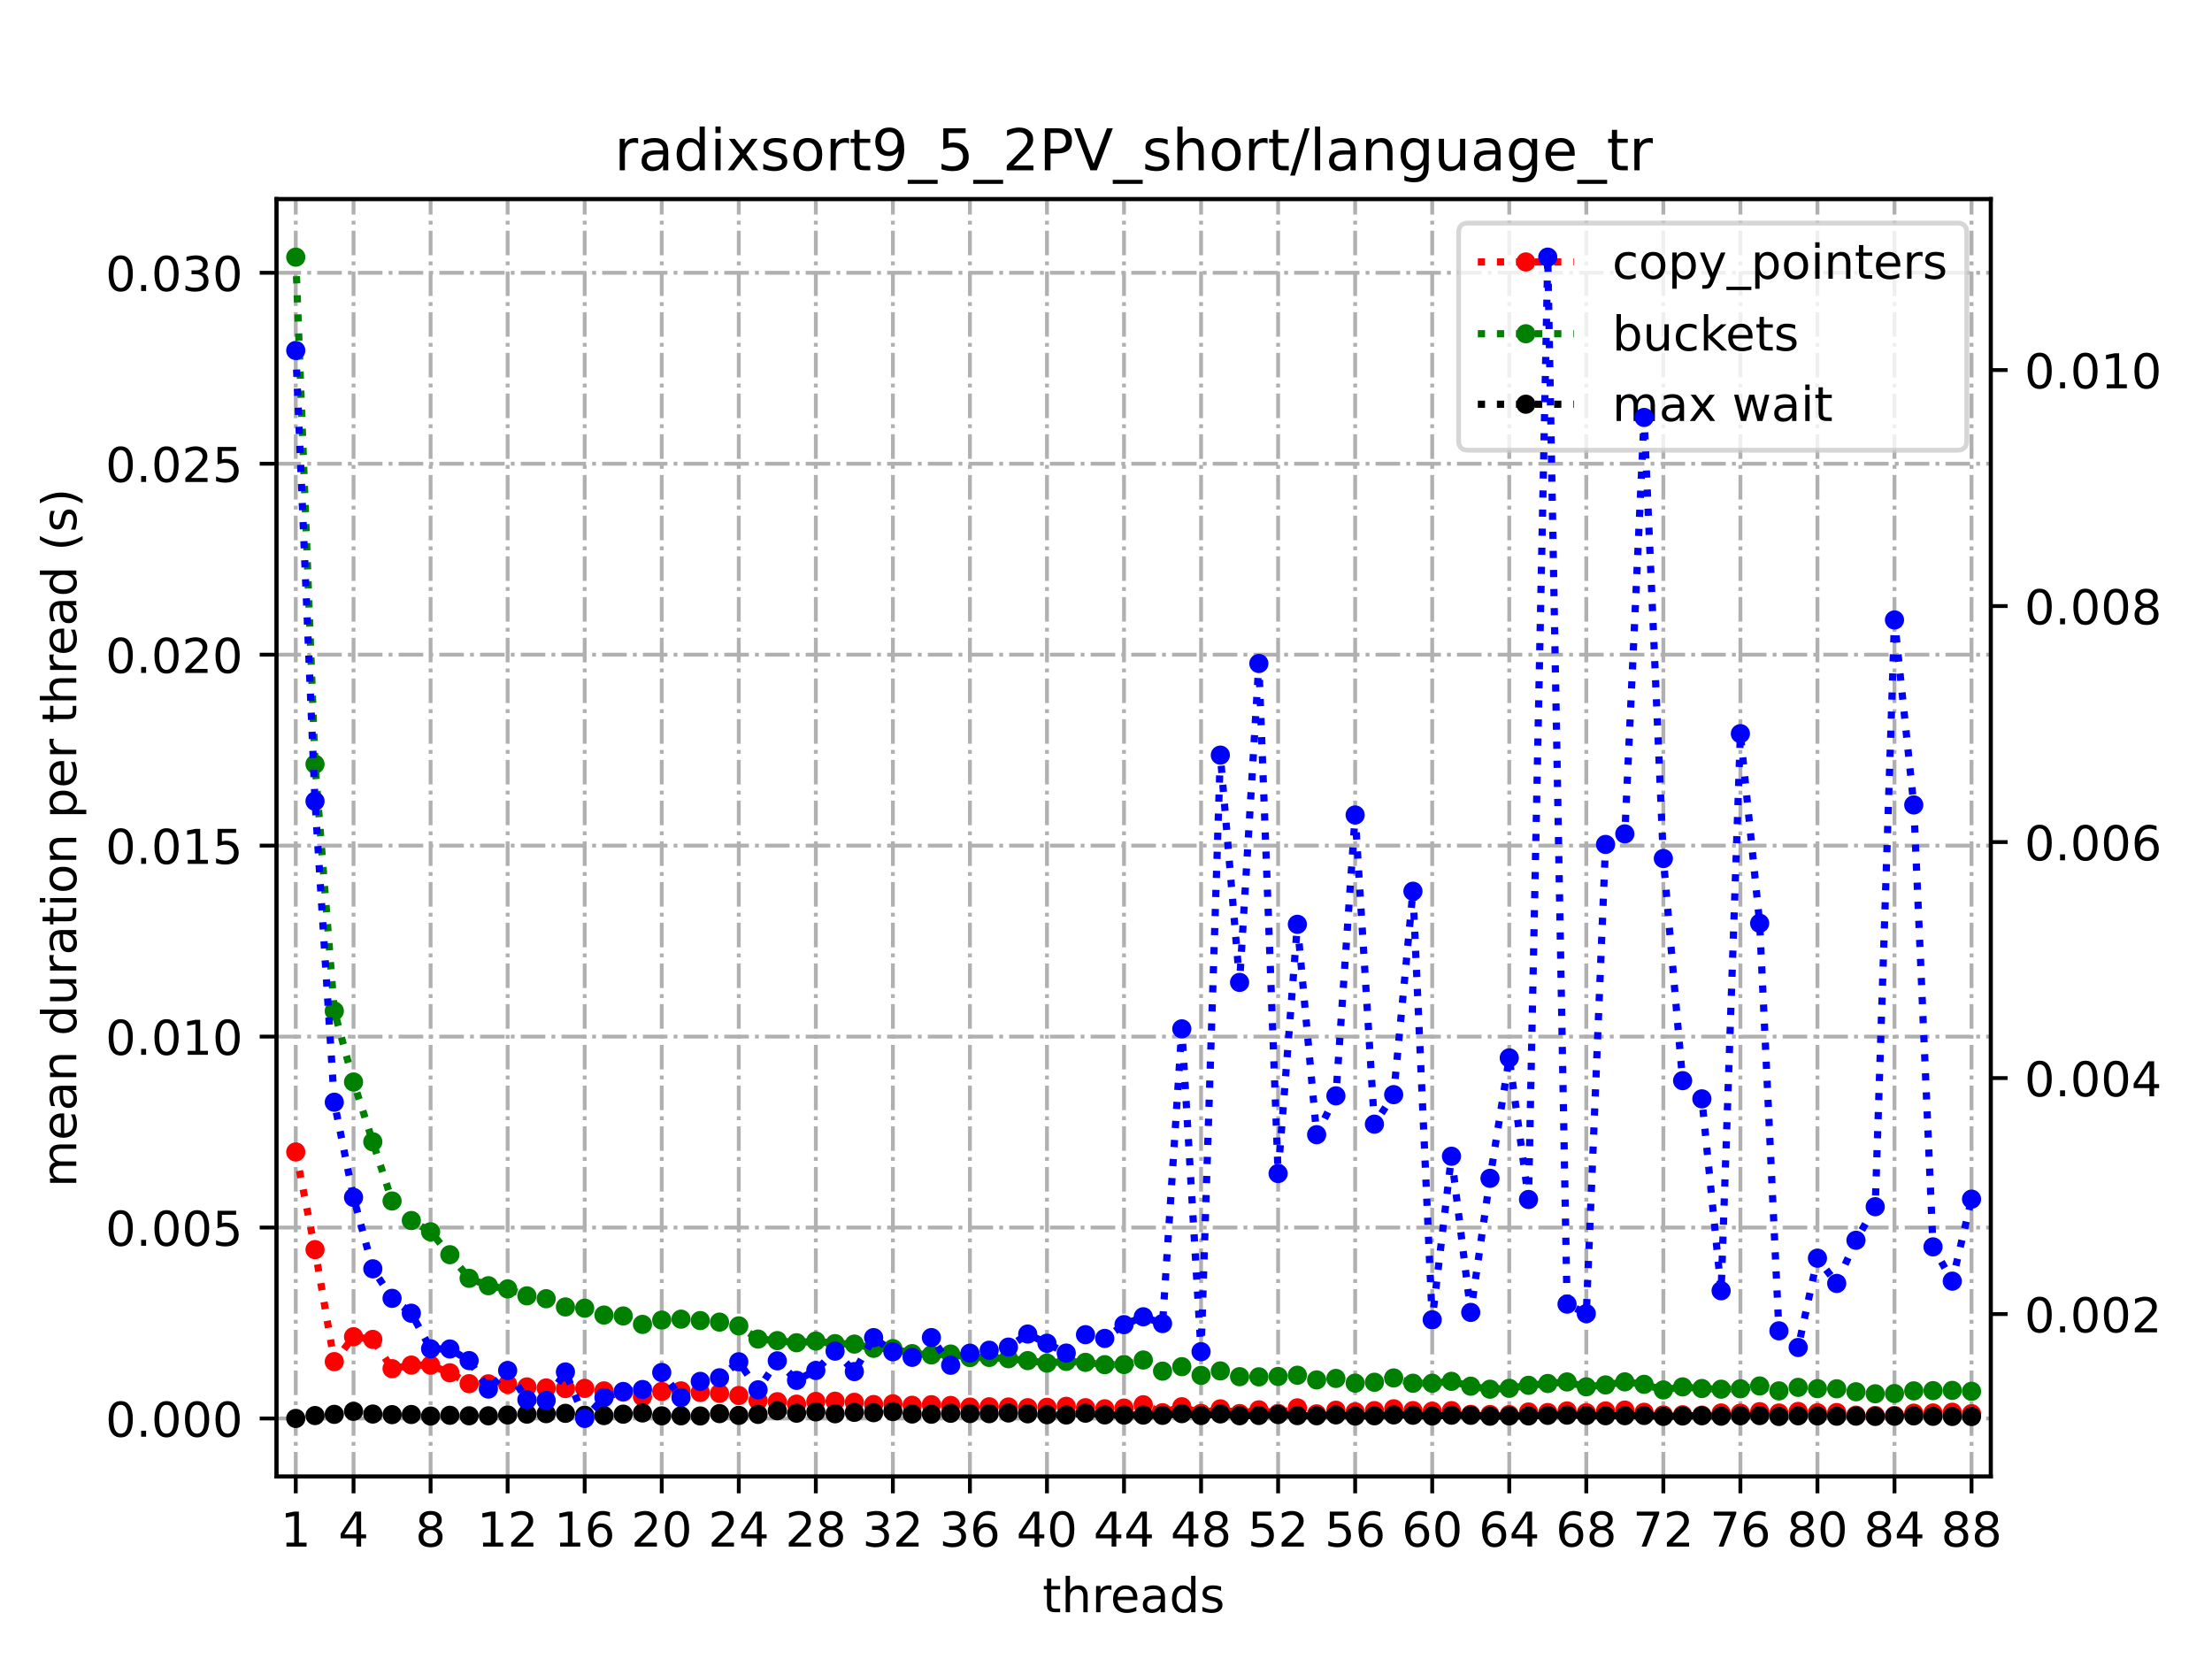 <?xml version="1.0" encoding="utf-8" standalone="no"?>
<!DOCTYPE svg PUBLIC "-//W3C//DTD SVG 1.1//EN"
  "http://www.w3.org/Graphics/SVG/1.1/DTD/svg11.dtd">
<!-- Created with matplotlib (https://matplotlib.org/) -->
<svg height="345.6pt" version="1.1" viewBox="0 0 460.8 345.6" width="460.8pt" xmlns="http://www.w3.org/2000/svg" xmlns:xlink="http://www.w3.org/1999/xlink">
 <defs>
  <style type="text/css">*{stroke-linecap:butt;stroke-linejoin:round;}</style>
 </defs>
 <g id="figure_1">
  <g id="patch_1">
   <path d="M 0 345.6 
L 460.8 345.6 
L 460.8 0 
L 0 0 
z
" style="fill:#ffffff;"/>
  </g>
  <g id="axes_1">
   <g id="patch_2">
    <path d="M 57.6 307.584 
L 414.72 307.584 
L 414.72 41.472 
L 57.6 41.472 
z
" style="fill:#ffffff;"/>
   </g>
   <g id="matplotlib.axis_1">
    <g id="xtick_1">
     <g id="line2d_1">
      <path clip-path="url(#p5e012939b0)" d="M 61.613 307.584 
L 61.613 41.472 
" style="fill:none;stroke:#b0b0b0;stroke-dasharray:5.12,1.28,0.8,1.28;stroke-dashoffset:0;stroke-width:0.8;"/>
     </g>
     <g id="line2d_2">
      <defs>
       <path d="M 0 0 
L 0 3.5 
" id="mcdea6683d7" style="stroke:#000000;stroke-width:0.8;"/>
      </defs>
      <g>
       <use style="stroke:#000000;stroke-width:0.8;" x="61.613" xlink:href="#mcdea6683d7" y="307.584"/>
      </g>
     </g>
     <g id="text_1">
      <!-- 1 -->
      <g transform="translate(58.431 322.182)scale(0.1 -0.1)">
       <defs>
        <path d="M 12.406 8.297 
L 28.516 8.297 
L 28.516 63.922 
L 10.984 60.406 
L 10.984 69.391 
L 28.422 72.906 
L 38.281 72.906 
L 38.281 8.297 
L 54.391 8.297 
L 54.391 0 
L 12.406 0 
z
" id="DejaVuSans-49"/>
       </defs>
       <use xlink:href="#DejaVuSans-49"/>
      </g>
     </g>
    </g>
    <g id="xtick_2">
     <g id="line2d_3">
      <path clip-path="url(#p5e012939b0)" d="M 73.65 307.584 
L 73.65 41.472 
" style="fill:none;stroke:#b0b0b0;stroke-dasharray:5.12,1.28,0.8,1.28;stroke-dashoffset:0;stroke-width:0.8;"/>
     </g>
     <g id="line2d_4">
      <g>
       <use style="stroke:#000000;stroke-width:0.8;" x="73.65" xlink:href="#mcdea6683d7" y="307.584"/>
      </g>
     </g>
     <g id="text_2">
      <!-- 4 -->
      <g transform="translate(70.469 322.182)scale(0.1 -0.1)">
       <defs>
        <path d="M 37.797 64.312 
L 12.891 25.391 
L 37.797 25.391 
z
M 35.203 72.906 
L 47.609 72.906 
L 47.609 25.391 
L 58.016 25.391 
L 58.016 17.188 
L 47.609 17.188 
L 47.609 0 
L 37.797 0 
L 37.797 17.188 
L 4.891 17.188 
L 4.891 26.703 
z
" id="DejaVuSans-52"/>
       </defs>
       <use xlink:href="#DejaVuSans-52"/>
      </g>
     </g>
    </g>
    <g id="xtick_3">
     <g id="line2d_5">
      <path clip-path="url(#p5e012939b0)" d="M 89.701 307.584 
L 89.701 41.472 
" style="fill:none;stroke:#b0b0b0;stroke-dasharray:5.12,1.28,0.8,1.28;stroke-dashoffset:0;stroke-width:0.8;"/>
     </g>
     <g id="line2d_6">
      <g>
       <use style="stroke:#000000;stroke-width:0.8;" x="89.701" xlink:href="#mcdea6683d7" y="307.584"/>
      </g>
     </g>
     <g id="text_3">
      <!-- 8 -->
      <g transform="translate(86.519 322.182)scale(0.1 -0.1)">
       <defs>
        <path d="M 31.781 34.625 
Q 24.75 34.625 20.719 30.859 
Q 16.703 27.094 16.703 20.516 
Q 16.703 13.922 20.719 10.156 
Q 24.75 6.391 31.781 6.391 
Q 38.812 6.391 42.859 10.172 
Q 46.922 13.969 46.922 20.516 
Q 46.922 27.094 42.891 30.859 
Q 38.875 34.625 31.781 34.625 
z
M 21.922 38.812 
Q 15.578 40.375 12.031 44.719 
Q 8.5 49.078 8.5 55.328 
Q 8.5 64.062 14.719 69.141 
Q 20.953 74.219 31.781 74.219 
Q 42.672 74.219 48.875 69.141 
Q 55.078 64.062 55.078 55.328 
Q 55.078 49.078 51.531 44.719 
Q 48 40.375 41.703 38.812 
Q 48.828 37.156 52.797 32.312 
Q 56.781 27.484 56.781 20.516 
Q 56.781 9.906 50.312 4.234 
Q 43.844 -1.422 31.781 -1.422 
Q 19.734 -1.422 13.25 4.234 
Q 6.781 9.906 6.781 20.516 
Q 6.781 27.484 10.781 32.312 
Q 14.797 37.156 21.922 38.812 
z
M 18.312 54.391 
Q 18.312 48.734 21.844 45.562 
Q 25.391 42.391 31.781 42.391 
Q 38.141 42.391 41.719 45.562 
Q 45.312 48.734 45.312 54.391 
Q 45.312 60.062 41.719 63.234 
Q 38.141 66.406 31.781 66.406 
Q 25.391 66.406 21.844 63.234 
Q 18.312 60.062 18.312 54.391 
z
" id="DejaVuSans-56"/>
       </defs>
       <use xlink:href="#DejaVuSans-56"/>
      </g>
     </g>
    </g>
    <g id="xtick_4">
     <g id="line2d_7">
      <path clip-path="url(#p5e012939b0)" d="M 105.751 307.584 
L 105.751 41.472 
" style="fill:none;stroke:#b0b0b0;stroke-dasharray:5.12,1.28,0.8,1.28;stroke-dashoffset:0;stroke-width:0.8;"/>
     </g>
     <g id="line2d_8">
      <g>
       <use style="stroke:#000000;stroke-width:0.8;" x="105.751" xlink:href="#mcdea6683d7" y="307.584"/>
      </g>
     </g>
     <g id="text_4">
      <!-- 12 -->
      <g transform="translate(99.389 322.182)scale(0.1 -0.1)">
       <defs>
        <path d="M 19.188 8.297 
L 53.609 8.297 
L 53.609 0 
L 7.328 0 
L 7.328 8.297 
Q 12.938 14.109 22.625 23.891 
Q 32.328 33.688 34.812 36.531 
Q 39.547 41.844 41.422 45.531 
Q 43.312 49.219 43.312 52.781 
Q 43.312 58.594 39.234 62.25 
Q 35.156 65.922 28.609 65.922 
Q 23.969 65.922 18.812 64.312 
Q 13.672 62.703 7.812 59.422 
L 7.812 69.391 
Q 13.766 71.781 18.938 73 
Q 24.125 74.219 28.422 74.219 
Q 39.75 74.219 46.484 68.547 
Q 53.219 62.891 53.219 53.422 
Q 53.219 48.922 51.531 44.891 
Q 49.859 40.875 45.406 35.406 
Q 44.188 33.984 37.641 27.219 
Q 31.109 20.453 19.188 8.297 
z
" id="DejaVuSans-50"/>
       </defs>
       <use xlink:href="#DejaVuSans-49"/>
       <use x="63.623" xlink:href="#DejaVuSans-50"/>
      </g>
     </g>
    </g>
    <g id="xtick_5">
     <g id="line2d_9">
      <path clip-path="url(#p5e012939b0)" d="M 121.801 307.584 
L 121.801 41.472 
" style="fill:none;stroke:#b0b0b0;stroke-dasharray:5.12,1.28,0.8,1.28;stroke-dashoffset:0;stroke-width:0.8;"/>
     </g>
     <g id="line2d_10">
      <g>
       <use style="stroke:#000000;stroke-width:0.8;" x="121.801" xlink:href="#mcdea6683d7" y="307.584"/>
      </g>
     </g>
     <g id="text_5">
      <!-- 16 -->
      <g transform="translate(115.439 322.182)scale(0.1 -0.1)">
       <defs>
        <path d="M 33.016 40.375 
Q 26.375 40.375 22.484 35.828 
Q 18.609 31.297 18.609 23.391 
Q 18.609 15.531 22.484 10.953 
Q 26.375 6.391 33.016 6.391 
Q 39.656 6.391 43.531 10.953 
Q 47.406 15.531 47.406 23.391 
Q 47.406 31.297 43.531 35.828 
Q 39.656 40.375 33.016 40.375 
z
M 52.594 71.297 
L 52.594 62.312 
Q 48.875 64.062 45.094 64.984 
Q 41.312 65.922 37.594 65.922 
Q 27.828 65.922 22.672 59.328 
Q 17.531 52.734 16.797 39.406 
Q 19.672 43.656 24.016 45.922 
Q 28.375 48.188 33.594 48.188 
Q 44.578 48.188 50.953 41.516 
Q 57.328 34.859 57.328 23.391 
Q 57.328 12.156 50.688 5.359 
Q 44.047 -1.422 33.016 -1.422 
Q 20.359 -1.422 13.672 8.266 
Q 6.984 17.969 6.984 36.375 
Q 6.984 53.656 15.188 63.938 
Q 23.391 74.219 37.203 74.219 
Q 40.922 74.219 44.703 73.484 
Q 48.484 72.75 52.594 71.297 
z
" id="DejaVuSans-54"/>
       </defs>
       <use xlink:href="#DejaVuSans-49"/>
       <use x="63.623" xlink:href="#DejaVuSans-54"/>
      </g>
     </g>
    </g>
    <g id="xtick_6">
     <g id="line2d_11">
      <path clip-path="url(#p5e012939b0)" d="M 137.852 307.584 
L 137.852 41.472 
" style="fill:none;stroke:#b0b0b0;stroke-dasharray:5.12,1.28,0.8,1.28;stroke-dashoffset:0;stroke-width:0.8;"/>
     </g>
     <g id="line2d_12">
      <g>
       <use style="stroke:#000000;stroke-width:0.8;" x="137.852" xlink:href="#mcdea6683d7" y="307.584"/>
      </g>
     </g>
     <g id="text_6">
      <!-- 20 -->
      <g transform="translate(131.489 322.182)scale(0.1 -0.1)">
       <defs>
        <path d="M 31.781 66.406 
Q 24.172 66.406 20.328 58.906 
Q 16.5 51.422 16.5 36.375 
Q 16.5 21.391 20.328 13.891 
Q 24.172 6.391 31.781 6.391 
Q 39.453 6.391 43.281 13.891 
Q 47.125 21.391 47.125 36.375 
Q 47.125 51.422 43.281 58.906 
Q 39.453 66.406 31.781 66.406 
z
M 31.781 74.219 
Q 44.047 74.219 50.516 64.516 
Q 56.984 54.828 56.984 36.375 
Q 56.984 17.969 50.516 8.266 
Q 44.047 -1.422 31.781 -1.422 
Q 19.531 -1.422 13.062 8.266 
Q 6.594 17.969 6.594 36.375 
Q 6.594 54.828 13.062 64.516 
Q 19.531 74.219 31.781 74.219 
z
" id="DejaVuSans-48"/>
       </defs>
       <use xlink:href="#DejaVuSans-50"/>
       <use x="63.623" xlink:href="#DejaVuSans-48"/>
      </g>
     </g>
    </g>
    <g id="xtick_7">
     <g id="line2d_13">
      <path clip-path="url(#p5e012939b0)" d="M 153.902 307.584 
L 153.902 41.472 
" style="fill:none;stroke:#b0b0b0;stroke-dasharray:5.12,1.28,0.8,1.28;stroke-dashoffset:0;stroke-width:0.8;"/>
     </g>
     <g id="line2d_14">
      <g>
       <use style="stroke:#000000;stroke-width:0.8;" x="153.902" xlink:href="#mcdea6683d7" y="307.584"/>
      </g>
     </g>
     <g id="text_7">
      <!-- 24 -->
      <g transform="translate(147.54 322.182)scale(0.1 -0.1)">
       <use xlink:href="#DejaVuSans-50"/>
       <use x="63.623" xlink:href="#DejaVuSans-52"/>
      </g>
     </g>
    </g>
    <g id="xtick_8">
     <g id="line2d_15">
      <path clip-path="url(#p5e012939b0)" d="M 169.952 307.584 
L 169.952 41.472 
" style="fill:none;stroke:#b0b0b0;stroke-dasharray:5.12,1.28,0.8,1.28;stroke-dashoffset:0;stroke-width:0.8;"/>
     </g>
     <g id="line2d_16">
      <g>
       <use style="stroke:#000000;stroke-width:0.8;" x="169.952" xlink:href="#mcdea6683d7" y="307.584"/>
      </g>
     </g>
     <g id="text_8">
      <!-- 28 -->
      <g transform="translate(163.59 322.182)scale(0.1 -0.1)">
       <use xlink:href="#DejaVuSans-50"/>
       <use x="63.623" xlink:href="#DejaVuSans-56"/>
      </g>
     </g>
    </g>
    <g id="xtick_9">
     <g id="line2d_17">
      <path clip-path="url(#p5e012939b0)" d="M 186.003 307.584 
L 186.003 41.472 
" style="fill:none;stroke:#b0b0b0;stroke-dasharray:5.12,1.28,0.8,1.28;stroke-dashoffset:0;stroke-width:0.8;"/>
     </g>
     <g id="line2d_18">
      <g>
       <use style="stroke:#000000;stroke-width:0.8;" x="186.003" xlink:href="#mcdea6683d7" y="307.584"/>
      </g>
     </g>
     <g id="text_9">
      <!-- 32 -->
      <g transform="translate(179.64 322.182)scale(0.1 -0.1)">
       <defs>
        <path d="M 40.578 39.312 
Q 47.656 37.797 51.625 33 
Q 55.609 28.219 55.609 21.188 
Q 55.609 10.406 48.188 4.484 
Q 40.766 -1.422 27.094 -1.422 
Q 22.516 -1.422 17.656 -0.516 
Q 12.797 0.391 7.625 2.203 
L 7.625 11.719 
Q 11.719 9.328 16.594 8.109 
Q 21.484 6.891 26.812 6.891 
Q 36.078 6.891 40.938 10.547 
Q 45.797 14.203 45.797 21.188 
Q 45.797 27.641 41.281 31.266 
Q 36.766 34.906 28.719 34.906 
L 20.219 34.906 
L 20.219 43.016 
L 29.109 43.016 
Q 36.375 43.016 40.234 45.922 
Q 44.094 48.828 44.094 54.297 
Q 44.094 59.906 40.109 62.906 
Q 36.141 65.922 28.719 65.922 
Q 24.656 65.922 20.016 65.031 
Q 15.375 64.156 9.812 62.312 
L 9.812 71.094 
Q 15.438 72.656 20.344 73.438 
Q 25.25 74.219 29.594 74.219 
Q 40.828 74.219 47.359 69.109 
Q 53.906 64.016 53.906 55.328 
Q 53.906 49.266 50.438 45.094 
Q 46.969 40.922 40.578 39.312 
z
" id="DejaVuSans-51"/>
       </defs>
       <use xlink:href="#DejaVuSans-51"/>
       <use x="63.623" xlink:href="#DejaVuSans-50"/>
      </g>
     </g>
    </g>
    <g id="xtick_10">
     <g id="line2d_19">
      <path clip-path="url(#p5e012939b0)" d="M 202.053 307.584 
L 202.053 41.472 
" style="fill:none;stroke:#b0b0b0;stroke-dasharray:5.12,1.28,0.8,1.28;stroke-dashoffset:0;stroke-width:0.8;"/>
     </g>
     <g id="line2d_20">
      <g>
       <use style="stroke:#000000;stroke-width:0.8;" x="202.053" xlink:href="#mcdea6683d7" y="307.584"/>
      </g>
     </g>
     <g id="text_10">
      <!-- 36 -->
      <g transform="translate(195.691 322.182)scale(0.1 -0.1)">
       <use xlink:href="#DejaVuSans-51"/>
       <use x="63.623" xlink:href="#DejaVuSans-54"/>
      </g>
     </g>
    </g>
    <g id="xtick_11">
     <g id="line2d_21">
      <path clip-path="url(#p5e012939b0)" d="M 218.103 307.584 
L 218.103 41.472 
" style="fill:none;stroke:#b0b0b0;stroke-dasharray:5.12,1.28,0.8,1.28;stroke-dashoffset:0;stroke-width:0.8;"/>
     </g>
     <g id="line2d_22">
      <g>
       <use style="stroke:#000000;stroke-width:0.8;" x="218.103" xlink:href="#mcdea6683d7" y="307.584"/>
      </g>
     </g>
     <g id="text_11">
      <!-- 40 -->
      <g transform="translate(211.741 322.182)scale(0.1 -0.1)">
       <use xlink:href="#DejaVuSans-52"/>
       <use x="63.623" xlink:href="#DejaVuSans-48"/>
      </g>
     </g>
    </g>
    <g id="xtick_12">
     <g id="line2d_23">
      <path clip-path="url(#p5e012939b0)" d="M 234.154 307.584 
L 234.154 41.472 
" style="fill:none;stroke:#b0b0b0;stroke-dasharray:5.12,1.28,0.8,1.28;stroke-dashoffset:0;stroke-width:0.8;"/>
     </g>
     <g id="line2d_24">
      <g>
       <use style="stroke:#000000;stroke-width:0.8;" x="234.154" xlink:href="#mcdea6683d7" y="307.584"/>
      </g>
     </g>
     <g id="text_12">
      <!-- 44 -->
      <g transform="translate(227.791 322.182)scale(0.1 -0.1)">
       <use xlink:href="#DejaVuSans-52"/>
       <use x="63.623" xlink:href="#DejaVuSans-52"/>
      </g>
     </g>
    </g>
    <g id="xtick_13">
     <g id="line2d_25">
      <path clip-path="url(#p5e012939b0)" d="M 250.204 307.584 
L 250.204 41.472 
" style="fill:none;stroke:#b0b0b0;stroke-dasharray:5.12,1.28,0.8,1.28;stroke-dashoffset:0;stroke-width:0.8;"/>
     </g>
     <g id="line2d_26">
      <g>
       <use style="stroke:#000000;stroke-width:0.8;" x="250.204" xlink:href="#mcdea6683d7" y="307.584"/>
      </g>
     </g>
     <g id="text_13">
      <!-- 48 -->
      <g transform="translate(243.842 322.182)scale(0.1 -0.1)">
       <use xlink:href="#DejaVuSans-52"/>
       <use x="63.623" xlink:href="#DejaVuSans-56"/>
      </g>
     </g>
    </g>
    <g id="xtick_14">
     <g id="line2d_27">
      <path clip-path="url(#p5e012939b0)" d="M 266.254 307.584 
L 266.254 41.472 
" style="fill:none;stroke:#b0b0b0;stroke-dasharray:5.12,1.28,0.8,1.28;stroke-dashoffset:0;stroke-width:0.8;"/>
     </g>
     <g id="line2d_28">
      <g>
       <use style="stroke:#000000;stroke-width:0.8;" x="266.254" xlink:href="#mcdea6683d7" y="307.584"/>
      </g>
     </g>
     <g id="text_14">
      <!-- 52 -->
      <g transform="translate(259.892 322.182)scale(0.1 -0.1)">
       <defs>
        <path d="M 10.797 72.906 
L 49.516 72.906 
L 49.516 64.594 
L 19.828 64.594 
L 19.828 46.734 
Q 21.969 47.469 24.109 47.828 
Q 26.266 48.188 28.422 48.188 
Q 40.625 48.188 47.75 41.5 
Q 54.891 34.812 54.891 23.391 
Q 54.891 11.625 47.562 5.094 
Q 40.234 -1.422 26.906 -1.422 
Q 22.312 -1.422 17.547 -0.641 
Q 12.797 0.141 7.719 1.703 
L 7.719 11.625 
Q 12.109 9.234 16.797 8.062 
Q 21.484 6.891 26.703 6.891 
Q 35.156 6.891 40.078 11.328 
Q 45.016 15.766 45.016 23.391 
Q 45.016 31 40.078 35.438 
Q 35.156 39.891 26.703 39.891 
Q 22.75 39.891 18.812 39.016 
Q 14.891 38.141 10.797 36.281 
z
" id="DejaVuSans-53"/>
       </defs>
       <use xlink:href="#DejaVuSans-53"/>
       <use x="63.623" xlink:href="#DejaVuSans-50"/>
      </g>
     </g>
    </g>
    <g id="xtick_15">
     <g id="line2d_29">
      <path clip-path="url(#p5e012939b0)" d="M 282.305 307.584 
L 282.305 41.472 
" style="fill:none;stroke:#b0b0b0;stroke-dasharray:5.12,1.28,0.8,1.28;stroke-dashoffset:0;stroke-width:0.8;"/>
     </g>
     <g id="line2d_30">
      <g>
       <use style="stroke:#000000;stroke-width:0.8;" x="282.305" xlink:href="#mcdea6683d7" y="307.584"/>
      </g>
     </g>
     <g id="text_15">
      <!-- 56 -->
      <g transform="translate(275.942 322.182)scale(0.1 -0.1)">
       <use xlink:href="#DejaVuSans-53"/>
       <use x="63.623" xlink:href="#DejaVuSans-54"/>
      </g>
     </g>
    </g>
    <g id="xtick_16">
     <g id="line2d_31">
      <path clip-path="url(#p5e012939b0)" d="M 298.355 307.584 
L 298.355 41.472 
" style="fill:none;stroke:#b0b0b0;stroke-dasharray:5.12,1.28,0.8,1.28;stroke-dashoffset:0;stroke-width:0.8;"/>
     </g>
     <g id="line2d_32">
      <g>
       <use style="stroke:#000000;stroke-width:0.8;" x="298.355" xlink:href="#mcdea6683d7" y="307.584"/>
      </g>
     </g>
     <g id="text_16">
      <!-- 60 -->
      <g transform="translate(291.993 322.182)scale(0.1 -0.1)">
       <use xlink:href="#DejaVuSans-54"/>
       <use x="63.623" xlink:href="#DejaVuSans-48"/>
      </g>
     </g>
    </g>
    <g id="xtick_17">
     <g id="line2d_33">
      <path clip-path="url(#p5e012939b0)" d="M 314.405 307.584 
L 314.405 41.472 
" style="fill:none;stroke:#b0b0b0;stroke-dasharray:5.12,1.28,0.8,1.28;stroke-dashoffset:0;stroke-width:0.8;"/>
     </g>
     <g id="line2d_34">
      <g>
       <use style="stroke:#000000;stroke-width:0.8;" x="314.405" xlink:href="#mcdea6683d7" y="307.584"/>
      </g>
     </g>
     <g id="text_17">
      <!-- 64 -->
      <g transform="translate(308.043 322.182)scale(0.1 -0.1)">
       <use xlink:href="#DejaVuSans-54"/>
       <use x="63.623" xlink:href="#DejaVuSans-52"/>
      </g>
     </g>
    </g>
    <g id="xtick_18">
     <g id="line2d_35">
      <path clip-path="url(#p5e012939b0)" d="M 330.456 307.584 
L 330.456 41.472 
" style="fill:none;stroke:#b0b0b0;stroke-dasharray:5.12,1.28,0.8,1.28;stroke-dashoffset:0;stroke-width:0.8;"/>
     </g>
     <g id="line2d_36">
      <g>
       <use style="stroke:#000000;stroke-width:0.8;" x="330.456" xlink:href="#mcdea6683d7" y="307.584"/>
      </g>
     </g>
     <g id="text_18">
      <!-- 68 -->
      <g transform="translate(324.093 322.182)scale(0.1 -0.1)">
       <use xlink:href="#DejaVuSans-54"/>
       <use x="63.623" xlink:href="#DejaVuSans-56"/>
      </g>
     </g>
    </g>
    <g id="xtick_19">
     <g id="line2d_37">
      <path clip-path="url(#p5e012939b0)" d="M 346.506 307.584 
L 346.506 41.472 
" style="fill:none;stroke:#b0b0b0;stroke-dasharray:5.12,1.28,0.8,1.28;stroke-dashoffset:0;stroke-width:0.8;"/>
     </g>
     <g id="line2d_38">
      <g>
       <use style="stroke:#000000;stroke-width:0.8;" x="346.506" xlink:href="#mcdea6683d7" y="307.584"/>
      </g>
     </g>
     <g id="text_19">
      <!-- 72 -->
      <g transform="translate(340.144 322.182)scale(0.1 -0.1)">
       <defs>
        <path d="M 8.203 72.906 
L 55.078 72.906 
L 55.078 68.703 
L 28.609 0 
L 18.312 0 
L 43.219 64.594 
L 8.203 64.594 
z
" id="DejaVuSans-55"/>
       </defs>
       <use xlink:href="#DejaVuSans-55"/>
       <use x="63.623" xlink:href="#DejaVuSans-50"/>
      </g>
     </g>
    </g>
    <g id="xtick_20">
     <g id="line2d_39">
      <path clip-path="url(#p5e012939b0)" d="M 362.556 307.584 
L 362.556 41.472 
" style="fill:none;stroke:#b0b0b0;stroke-dasharray:5.12,1.28,0.8,1.28;stroke-dashoffset:0;stroke-width:0.8;"/>
     </g>
     <g id="line2d_40">
      <g>
       <use style="stroke:#000000;stroke-width:0.8;" x="362.556" xlink:href="#mcdea6683d7" y="307.584"/>
      </g>
     </g>
     <g id="text_20">
      <!-- 76 -->
      <g transform="translate(356.194 322.182)scale(0.1 -0.1)">
       <use xlink:href="#DejaVuSans-55"/>
       <use x="63.623" xlink:href="#DejaVuSans-54"/>
      </g>
     </g>
    </g>
    <g id="xtick_21">
     <g id="line2d_41">
      <path clip-path="url(#p5e012939b0)" d="M 378.607 307.584 
L 378.607 41.472 
" style="fill:none;stroke:#b0b0b0;stroke-dasharray:5.12,1.28,0.8,1.28;stroke-dashoffset:0;stroke-width:0.8;"/>
     </g>
     <g id="line2d_42">
      <g>
       <use style="stroke:#000000;stroke-width:0.8;" x="378.607" xlink:href="#mcdea6683d7" y="307.584"/>
      </g>
     </g>
     <g id="text_21">
      <!-- 80 -->
      <g transform="translate(372.244 322.182)scale(0.1 -0.1)">
       <use xlink:href="#DejaVuSans-56"/>
       <use x="63.623" xlink:href="#DejaVuSans-48"/>
      </g>
     </g>
    </g>
    <g id="xtick_22">
     <g id="line2d_43">
      <path clip-path="url(#p5e012939b0)" d="M 394.657 307.584 
L 394.657 41.472 
" style="fill:none;stroke:#b0b0b0;stroke-dasharray:5.12,1.28,0.8,1.28;stroke-dashoffset:0;stroke-width:0.8;"/>
     </g>
     <g id="line2d_44">
      <g>
       <use style="stroke:#000000;stroke-width:0.8;" x="394.657" xlink:href="#mcdea6683d7" y="307.584"/>
      </g>
     </g>
     <g id="text_22">
      <!-- 84 -->
      <g transform="translate(388.295 322.182)scale(0.1 -0.1)">
       <use xlink:href="#DejaVuSans-56"/>
       <use x="63.623" xlink:href="#DejaVuSans-52"/>
      </g>
     </g>
    </g>
    <g id="xtick_23">
     <g id="line2d_45">
      <path clip-path="url(#p5e012939b0)" d="M 410.707 307.584 
L 410.707 41.472 
" style="fill:none;stroke:#b0b0b0;stroke-dasharray:5.12,1.28,0.8,1.28;stroke-dashoffset:0;stroke-width:0.8;"/>
     </g>
     <g id="line2d_46">
      <g>
       <use style="stroke:#000000;stroke-width:0.8;" x="410.707" xlink:href="#mcdea6683d7" y="307.584"/>
      </g>
     </g>
     <g id="text_23">
      <!-- 88 -->
      <g transform="translate(404.345 322.182)scale(0.1 -0.1)">
       <use xlink:href="#DejaVuSans-56"/>
       <use x="63.623" xlink:href="#DejaVuSans-56"/>
      </g>
     </g>
    </g>
    <g id="text_24">
     <!-- threads -->
     <g transform="translate(217.169 335.861)scale(0.1 -0.1)">
      <defs>
       <path d="M 18.312 70.219 
L 18.312 54.688 
L 36.812 54.688 
L 36.812 47.703 
L 18.312 47.703 
L 18.312 18.016 
Q 18.312 11.328 20.141 9.422 
Q 21.969 7.516 27.594 7.516 
L 36.812 7.516 
L 36.812 0 
L 27.594 0 
Q 17.188 0 13.234 3.875 
Q 9.281 7.766 9.281 18.016 
L 9.281 47.703 
L 2.688 47.703 
L 2.688 54.688 
L 9.281 54.688 
L 9.281 70.219 
z
" id="DejaVuSans-116"/>
       <path d="M 54.891 33.016 
L 54.891 0 
L 45.906 0 
L 45.906 32.719 
Q 45.906 40.484 42.875 44.328 
Q 39.844 48.188 33.797 48.188 
Q 26.516 48.188 22.312 43.547 
Q 18.109 38.922 18.109 30.906 
L 18.109 0 
L 9.078 0 
L 9.078 75.984 
L 18.109 75.984 
L 18.109 46.188 
Q 21.344 51.125 25.703 53.562 
Q 30.078 56 35.797 56 
Q 45.219 56 50.047 50.172 
Q 54.891 44.344 54.891 33.016 
z
" id="DejaVuSans-104"/>
       <path d="M 41.109 46.297 
Q 39.594 47.172 37.812 47.578 
Q 36.031 48 33.891 48 
Q 26.266 48 22.188 43.047 
Q 18.109 38.094 18.109 28.812 
L 18.109 0 
L 9.078 0 
L 9.078 54.688 
L 18.109 54.688 
L 18.109 46.188 
Q 20.953 51.172 25.484 53.578 
Q 30.031 56 36.531 56 
Q 37.453 56 38.578 55.875 
Q 39.703 55.766 41.062 55.516 
z
" id="DejaVuSans-114"/>
       <path d="M 56.203 29.594 
L 56.203 25.203 
L 14.891 25.203 
Q 15.484 15.922 20.484 11.062 
Q 25.484 6.203 34.422 6.203 
Q 39.594 6.203 44.453 7.469 
Q 49.312 8.734 54.109 11.281 
L 54.109 2.781 
Q 49.266 0.734 44.188 -0.344 
Q 39.109 -1.422 33.891 -1.422 
Q 20.797 -1.422 13.156 6.188 
Q 5.516 13.812 5.516 26.812 
Q 5.516 40.234 12.766 48.109 
Q 20.016 56 32.328 56 
Q 43.359 56 49.781 48.891 
Q 56.203 41.797 56.203 29.594 
z
M 47.219 32.234 
Q 47.125 39.594 43.094 43.984 
Q 39.062 48.391 32.422 48.391 
Q 24.906 48.391 20.391 44.141 
Q 15.875 39.891 15.188 32.172 
z
" id="DejaVuSans-101"/>
       <path d="M 34.281 27.484 
Q 23.391 27.484 19.188 25 
Q 14.984 22.516 14.984 16.5 
Q 14.984 11.719 18.141 8.906 
Q 21.297 6.109 26.703 6.109 
Q 34.188 6.109 38.703 11.406 
Q 43.219 16.703 43.219 25.484 
L 43.219 27.484 
z
M 52.203 31.203 
L 52.203 0 
L 43.219 0 
L 43.219 8.297 
Q 40.141 3.328 35.547 0.953 
Q 30.953 -1.422 24.312 -1.422 
Q 15.922 -1.422 10.953 3.297 
Q 6 8.016 6 15.922 
Q 6 25.141 12.172 29.828 
Q 18.359 34.516 30.609 34.516 
L 43.219 34.516 
L 43.219 35.406 
Q 43.219 41.609 39.141 45 
Q 35.062 48.391 27.688 48.391 
Q 23 48.391 18.547 47.266 
Q 14.109 46.141 10.016 43.891 
L 10.016 52.203 
Q 14.938 54.109 19.578 55.047 
Q 24.219 56 28.609 56 
Q 40.484 56 46.344 49.844 
Q 52.203 43.703 52.203 31.203 
z
" id="DejaVuSans-97"/>
       <path d="M 45.406 46.391 
L 45.406 75.984 
L 54.391 75.984 
L 54.391 0 
L 45.406 0 
L 45.406 8.203 
Q 42.578 3.328 38.25 0.953 
Q 33.938 -1.422 27.875 -1.422 
Q 17.969 -1.422 11.734 6.484 
Q 5.516 14.406 5.516 27.297 
Q 5.516 40.188 11.734 48.094 
Q 17.969 56 27.875 56 
Q 33.938 56 38.25 53.625 
Q 42.578 51.266 45.406 46.391 
z
M 14.797 27.297 
Q 14.797 17.391 18.875 11.75 
Q 22.953 6.109 30.078 6.109 
Q 37.203 6.109 41.297 11.75 
Q 45.406 17.391 45.406 27.297 
Q 45.406 37.203 41.297 42.844 
Q 37.203 48.484 30.078 48.484 
Q 22.953 48.484 18.875 42.844 
Q 14.797 37.203 14.797 27.297 
z
" id="DejaVuSans-100"/>
       <path d="M 44.281 53.078 
L 44.281 44.578 
Q 40.484 46.531 36.375 47.5 
Q 32.281 48.484 27.875 48.484 
Q 21.188 48.484 17.844 46.438 
Q 14.5 44.391 14.5 40.281 
Q 14.5 37.156 16.891 35.375 
Q 19.281 33.594 26.516 31.984 
L 29.594 31.297 
Q 39.156 29.25 43.188 25.516 
Q 47.219 21.781 47.219 15.094 
Q 47.219 7.469 41.188 3.016 
Q 35.156 -1.422 24.609 -1.422 
Q 20.219 -1.422 15.453 -0.562 
Q 10.688 0.297 5.422 2 
L 5.422 11.281 
Q 10.406 8.688 15.234 7.391 
Q 20.062 6.109 24.812 6.109 
Q 31.156 6.109 34.562 8.281 
Q 37.984 10.453 37.984 14.406 
Q 37.984 18.062 35.516 20.016 
Q 33.062 21.969 24.703 23.781 
L 21.578 24.516 
Q 13.234 26.266 9.516 29.906 
Q 5.812 33.547 5.812 39.891 
Q 5.812 47.609 11.281 51.797 
Q 16.75 56 26.812 56 
Q 31.781 56 36.172 55.266 
Q 40.578 54.547 44.281 53.078 
z
" id="DejaVuSans-115"/>
      </defs>
      <use xlink:href="#DejaVuSans-116"/>
      <use x="39.209" xlink:href="#DejaVuSans-104"/>
      <use x="102.588" xlink:href="#DejaVuSans-114"/>
      <use x="141.451" xlink:href="#DejaVuSans-101"/>
      <use x="202.975" xlink:href="#DejaVuSans-97"/>
      <use x="264.254" xlink:href="#DejaVuSans-100"/>
      <use x="327.73" xlink:href="#DejaVuSans-115"/>
     </g>
    </g>
   </g>
   <g id="matplotlib.axis_2">
    <g id="ytick_1">
     <g id="line2d_47">
      <path clip-path="url(#p5e012939b0)" d="M 57.6 295.496 
L 414.72 295.496 
" style="fill:none;stroke:#b0b0b0;stroke-dasharray:5.12,1.28,0.8,1.28;stroke-dashoffset:0;stroke-width:0.8;"/>
     </g>
     <g id="line2d_48">
      <defs>
       <path d="M 0 0 
L -3.5 0 
" id="mc5bc67fe24" style="stroke:#000000;stroke-width:0.8;"/>
      </defs>
      <g>
       <use style="stroke:#000000;stroke-width:0.8;" x="57.6" xlink:href="#mc5bc67fe24" y="295.496"/>
      </g>
     </g>
     <g id="text_25">
      <!-- 0.000 -->
      <g transform="translate(21.972 299.295)scale(0.1 -0.1)">
       <defs>
        <path d="M 10.688 12.406 
L 21 12.406 
L 21 0 
L 10.688 0 
z
" id="DejaVuSans-46"/>
       </defs>
       <use xlink:href="#DejaVuSans-48"/>
       <use x="63.623" xlink:href="#DejaVuSans-46"/>
       <use x="95.41" xlink:href="#DejaVuSans-48"/>
       <use x="159.033" xlink:href="#DejaVuSans-48"/>
       <use x="222.656" xlink:href="#DejaVuSans-48"/>
      </g>
     </g>
    </g>
    <g id="ytick_2">
     <g id="line2d_49">
      <path clip-path="url(#p5e012939b0)" d="M 57.6 255.717 
L 414.72 255.717 
" style="fill:none;stroke:#b0b0b0;stroke-dasharray:5.12,1.28,0.8,1.28;stroke-dashoffset:0;stroke-width:0.8;"/>
     </g>
     <g id="line2d_50">
      <g>
       <use style="stroke:#000000;stroke-width:0.8;" x="57.6" xlink:href="#mc5bc67fe24" y="255.717"/>
      </g>
     </g>
     <g id="text_26">
      <!-- 0.005 -->
      <g transform="translate(21.972 259.516)scale(0.1 -0.1)">
       <use xlink:href="#DejaVuSans-48"/>
       <use x="63.623" xlink:href="#DejaVuSans-46"/>
       <use x="95.41" xlink:href="#DejaVuSans-48"/>
       <use x="159.033" xlink:href="#DejaVuSans-48"/>
       <use x="222.656" xlink:href="#DejaVuSans-53"/>
      </g>
     </g>
    </g>
    <g id="ytick_3">
     <g id="line2d_51">
      <path clip-path="url(#p5e012939b0)" d="M 57.6 215.938 
L 414.72 215.938 
" style="fill:none;stroke:#b0b0b0;stroke-dasharray:5.12,1.28,0.8,1.28;stroke-dashoffset:0;stroke-width:0.8;"/>
     </g>
     <g id="line2d_52">
      <g>
       <use style="stroke:#000000;stroke-width:0.8;" x="57.6" xlink:href="#mc5bc67fe24" y="215.938"/>
      </g>
     </g>
     <g id="text_27">
      <!-- 0.010 -->
      <g transform="translate(21.972 219.737)scale(0.1 -0.1)">
       <use xlink:href="#DejaVuSans-48"/>
       <use x="63.623" xlink:href="#DejaVuSans-46"/>
       <use x="95.41" xlink:href="#DejaVuSans-48"/>
       <use x="159.033" xlink:href="#DejaVuSans-49"/>
       <use x="222.656" xlink:href="#DejaVuSans-48"/>
      </g>
     </g>
    </g>
    <g id="ytick_4">
     <g id="line2d_53">
      <path clip-path="url(#p5e012939b0)" d="M 57.6 176.159 
L 414.72 176.159 
" style="fill:none;stroke:#b0b0b0;stroke-dasharray:5.12,1.28,0.8,1.28;stroke-dashoffset:0;stroke-width:0.8;"/>
     </g>
     <g id="line2d_54">
      <g>
       <use style="stroke:#000000;stroke-width:0.8;" x="57.6" xlink:href="#mc5bc67fe24" y="176.159"/>
      </g>
     </g>
     <g id="text_28">
      <!-- 0.015 -->
      <g transform="translate(21.972 179.958)scale(0.1 -0.1)">
       <use xlink:href="#DejaVuSans-48"/>
       <use x="63.623" xlink:href="#DejaVuSans-46"/>
       <use x="95.41" xlink:href="#DejaVuSans-48"/>
       <use x="159.033" xlink:href="#DejaVuSans-49"/>
       <use x="222.656" xlink:href="#DejaVuSans-53"/>
      </g>
     </g>
    </g>
    <g id="ytick_5">
     <g id="line2d_55">
      <path clip-path="url(#p5e012939b0)" d="M 57.6 136.38 
L 414.72 136.38 
" style="fill:none;stroke:#b0b0b0;stroke-dasharray:5.12,1.28,0.8,1.28;stroke-dashoffset:0;stroke-width:0.8;"/>
     </g>
     <g id="line2d_56">
      <g>
       <use style="stroke:#000000;stroke-width:0.8;" x="57.6" xlink:href="#mc5bc67fe24" y="136.38"/>
      </g>
     </g>
     <g id="text_29">
      <!-- 0.020 -->
      <g transform="translate(21.972 140.18)scale(0.1 -0.1)">
       <use xlink:href="#DejaVuSans-48"/>
       <use x="63.623" xlink:href="#DejaVuSans-46"/>
       <use x="95.41" xlink:href="#DejaVuSans-48"/>
       <use x="159.033" xlink:href="#DejaVuSans-50"/>
       <use x="222.656" xlink:href="#DejaVuSans-48"/>
      </g>
     </g>
    </g>
    <g id="ytick_6">
     <g id="line2d_57">
      <path clip-path="url(#p5e012939b0)" d="M 57.6 96.602 
L 414.72 96.602 
" style="fill:none;stroke:#b0b0b0;stroke-dasharray:5.12,1.28,0.8,1.28;stroke-dashoffset:0;stroke-width:0.8;"/>
     </g>
     <g id="line2d_58">
      <g>
       <use style="stroke:#000000;stroke-width:0.8;" x="57.6" xlink:href="#mc5bc67fe24" y="96.602"/>
      </g>
     </g>
     <g id="text_30">
      <!-- 0.025 -->
      <g transform="translate(21.972 100.401)scale(0.1 -0.1)">
       <use xlink:href="#DejaVuSans-48"/>
       <use x="63.623" xlink:href="#DejaVuSans-46"/>
       <use x="95.41" xlink:href="#DejaVuSans-48"/>
       <use x="159.033" xlink:href="#DejaVuSans-50"/>
       <use x="222.656" xlink:href="#DejaVuSans-53"/>
      </g>
     </g>
    </g>
    <g id="ytick_7">
     <g id="line2d_59">
      <path clip-path="url(#p5e012939b0)" d="M 57.6 56.823 
L 414.72 56.823 
" style="fill:none;stroke:#b0b0b0;stroke-dasharray:5.12,1.28,0.8,1.28;stroke-dashoffset:0;stroke-width:0.8;"/>
     </g>
     <g id="line2d_60">
      <g>
       <use style="stroke:#000000;stroke-width:0.8;" x="57.6" xlink:href="#mc5bc67fe24" y="56.823"/>
      </g>
     </g>
     <g id="text_31">
      <!-- 0.030 -->
      <g transform="translate(21.972 60.622)scale(0.1 -0.1)">
       <use xlink:href="#DejaVuSans-48"/>
       <use x="63.623" xlink:href="#DejaVuSans-46"/>
       <use x="95.41" xlink:href="#DejaVuSans-48"/>
       <use x="159.033" xlink:href="#DejaVuSans-51"/>
       <use x="222.656" xlink:href="#DejaVuSans-48"/>
      </g>
     </g>
    </g>
    <g id="text_32">
     <!-- mean duration per thread (s) -->
     <g transform="translate(15.892 247.303)rotate(-90)scale(0.1 -0.1)">
      <defs>
       <path d="M 52 44.188 
Q 55.375 50.25 60.062 53.125 
Q 64.75 56 71.094 56 
Q 79.641 56 84.281 50.016 
Q 88.922 44.047 88.922 33.016 
L 88.922 0 
L 79.891 0 
L 79.891 32.719 
Q 79.891 40.578 77.094 44.375 
Q 74.312 48.188 68.609 48.188 
Q 61.625 48.188 57.562 43.547 
Q 53.516 38.922 53.516 30.906 
L 53.516 0 
L 44.484 0 
L 44.484 32.719 
Q 44.484 40.625 41.703 44.406 
Q 38.922 48.188 33.109 48.188 
Q 26.219 48.188 22.156 43.531 
Q 18.109 38.875 18.109 30.906 
L 18.109 0 
L 9.078 0 
L 9.078 54.688 
L 18.109 54.688 
L 18.109 46.188 
Q 21.188 51.219 25.484 53.609 
Q 29.781 56 35.688 56 
Q 41.656 56 45.828 52.969 
Q 50 49.953 52 44.188 
z
" id="DejaVuSans-109"/>
       <path d="M 54.891 33.016 
L 54.891 0 
L 45.906 0 
L 45.906 32.719 
Q 45.906 40.484 42.875 44.328 
Q 39.844 48.188 33.797 48.188 
Q 26.516 48.188 22.312 43.547 
Q 18.109 38.922 18.109 30.906 
L 18.109 0 
L 9.078 0 
L 9.078 54.688 
L 18.109 54.688 
L 18.109 46.188 
Q 21.344 51.125 25.703 53.562 
Q 30.078 56 35.797 56 
Q 45.219 56 50.047 50.172 
Q 54.891 44.344 54.891 33.016 
z
" id="DejaVuSans-110"/>
       <path id="DejaVuSans-32"/>
       <path d="M 8.5 21.578 
L 8.5 54.688 
L 17.484 54.688 
L 17.484 21.922 
Q 17.484 14.156 20.5 10.266 
Q 23.531 6.391 29.594 6.391 
Q 36.859 6.391 41.078 11.031 
Q 45.312 15.672 45.312 23.688 
L 45.312 54.688 
L 54.297 54.688 
L 54.297 0 
L 45.312 0 
L 45.312 8.406 
Q 42.047 3.422 37.719 1 
Q 33.406 -1.422 27.688 -1.422 
Q 18.266 -1.422 13.375 4.438 
Q 8.5 10.297 8.5 21.578 
z
M 31.109 56 
z
" id="DejaVuSans-117"/>
       <path d="M 9.422 54.688 
L 18.406 54.688 
L 18.406 0 
L 9.422 0 
z
M 9.422 75.984 
L 18.406 75.984 
L 18.406 64.594 
L 9.422 64.594 
z
" id="DejaVuSans-105"/>
       <path d="M 30.609 48.391 
Q 23.391 48.391 19.188 42.75 
Q 14.984 37.109 14.984 27.297 
Q 14.984 17.484 19.156 11.844 
Q 23.344 6.203 30.609 6.203 
Q 37.797 6.203 41.984 11.859 
Q 46.188 17.531 46.188 27.297 
Q 46.188 37.016 41.984 42.703 
Q 37.797 48.391 30.609 48.391 
z
M 30.609 56 
Q 42.328 56 49.016 48.375 
Q 55.719 40.766 55.719 27.297 
Q 55.719 13.875 49.016 6.219 
Q 42.328 -1.422 30.609 -1.422 
Q 18.844 -1.422 12.172 6.219 
Q 5.516 13.875 5.516 27.297 
Q 5.516 40.766 12.172 48.375 
Q 18.844 56 30.609 56 
z
" id="DejaVuSans-111"/>
       <path d="M 18.109 8.203 
L 18.109 -20.797 
L 9.078 -20.797 
L 9.078 54.688 
L 18.109 54.688 
L 18.109 46.391 
Q 20.953 51.266 25.266 53.625 
Q 29.594 56 35.594 56 
Q 45.562 56 51.781 48.094 
Q 58.016 40.188 58.016 27.297 
Q 58.016 14.406 51.781 6.484 
Q 45.562 -1.422 35.594 -1.422 
Q 29.594 -1.422 25.266 0.953 
Q 20.953 3.328 18.109 8.203 
z
M 48.688 27.297 
Q 48.688 37.203 44.609 42.844 
Q 40.531 48.484 33.406 48.484 
Q 26.266 48.484 22.188 42.844 
Q 18.109 37.203 18.109 27.297 
Q 18.109 17.391 22.188 11.75 
Q 26.266 6.109 33.406 6.109 
Q 40.531 6.109 44.609 11.75 
Q 48.688 17.391 48.688 27.297 
z
" id="DejaVuSans-112"/>
       <path d="M 31 75.875 
Q 24.469 64.656 21.281 53.656 
Q 18.109 42.672 18.109 31.391 
Q 18.109 20.125 21.312 9.062 
Q 24.516 -2 31 -13.188 
L 23.188 -13.188 
Q 15.875 -1.703 12.234 9.375 
Q 8.594 20.453 8.594 31.391 
Q 8.594 42.281 12.203 53.312 
Q 15.828 64.359 23.188 75.875 
z
" id="DejaVuSans-40"/>
       <path d="M 8.016 75.875 
L 15.828 75.875 
Q 23.141 64.359 26.781 53.312 
Q 30.422 42.281 30.422 31.391 
Q 30.422 20.453 26.781 9.375 
Q 23.141 -1.703 15.828 -13.188 
L 8.016 -13.188 
Q 14.5 -2 17.703 9.062 
Q 20.906 20.125 20.906 31.391 
Q 20.906 42.672 17.703 53.656 
Q 14.5 64.656 8.016 75.875 
z
" id="DejaVuSans-41"/>
      </defs>
      <use xlink:href="#DejaVuSans-109"/>
      <use x="97.412" xlink:href="#DejaVuSans-101"/>
      <use x="158.936" xlink:href="#DejaVuSans-97"/>
      <use x="220.215" xlink:href="#DejaVuSans-110"/>
      <use x="283.594" xlink:href="#DejaVuSans-32"/>
      <use x="315.381" xlink:href="#DejaVuSans-100"/>
      <use x="378.857" xlink:href="#DejaVuSans-117"/>
      <use x="442.236" xlink:href="#DejaVuSans-114"/>
      <use x="483.35" xlink:href="#DejaVuSans-97"/>
      <use x="544.629" xlink:href="#DejaVuSans-116"/>
      <use x="583.838" xlink:href="#DejaVuSans-105"/>
      <use x="611.621" xlink:href="#DejaVuSans-111"/>
      <use x="672.803" xlink:href="#DejaVuSans-110"/>
      <use x="736.182" xlink:href="#DejaVuSans-32"/>
      <use x="767.969" xlink:href="#DejaVuSans-112"/>
      <use x="831.445" xlink:href="#DejaVuSans-101"/>
      <use x="892.969" xlink:href="#DejaVuSans-114"/>
      <use x="934.082" xlink:href="#DejaVuSans-32"/>
      <use x="965.869" xlink:href="#DejaVuSans-116"/>
      <use x="1005.078" xlink:href="#DejaVuSans-104"/>
      <use x="1068.457" xlink:href="#DejaVuSans-114"/>
      <use x="1107.32" xlink:href="#DejaVuSans-101"/>
      <use x="1168.844" xlink:href="#DejaVuSans-97"/>
      <use x="1230.123" xlink:href="#DejaVuSans-100"/>
      <use x="1293.6" xlink:href="#DejaVuSans-32"/>
      <use x="1325.387" xlink:href="#DejaVuSans-40"/>
      <use x="1364.4" xlink:href="#DejaVuSans-115"/>
      <use x="1416.5" xlink:href="#DejaVuSans-41"/>
     </g>
    </g>
   </g>
   <g id="line2d_61">
    <path clip-path="url(#p5e012939b0)" d="M 61.613 239.976 
L 65.625 260.318 
L 69.638 283.652 
L 73.65 278.467 
L 77.663 279.022 
L 81.676 285.124 
L 85.688 284.376 
L 89.701 284.387 
L 93.713 285.978 
L 97.726 288.244 
L 101.738 288.275 
L 105.751 288.375 
L 109.764 288.922 
L 113.776 289.138 
L 117.789 289.268 
L 121.801 289.227 
L 125.814 289.744 
L 129.827 290.009 
L 133.839 290.961 
L 137.852 289.863 
L 141.864 289.743 
L 145.877 290.076 
L 149.889 290.263 
L 153.902 290.708 
L 157.915 291.774 
L 161.927 292.001 
L 165.94 292.512 
L 169.952 291.939 
L 173.965 291.895 
L 177.978 292.127 
L 181.99 292.589 
L 186.003 292.44 
L 190.015 292.747 
L 194.028 292.624 
L 198.04 292.779 
L 202.053 293.119 
L 206.066 293.061 
L 210.078 293.103 
L 214.091 293.251 
L 218.103 293.177 
L 222.116 292.965 
L 226.129 293.252 
L 230.141 293.481 
L 234.154 293.329 
L 238.166 292.636 
L 242.179 294.292 
L 246.191 293.052 
L 250.204 294.435 
L 254.217 293.487 
L 258.229 294.47 
L 262.242 293.701 
L 266.254 294.458 
L 270.267 293.284 
L 274.28 294.535 
L 278.292 293.773 
L 282.305 294.103 
L 286.317 293.863 
L 290.33 293.48 
L 294.342 293.855 
L 298.355 293.976 
L 302.368 293.863 
L 306.38 294.638 
L 310.393 294.67 
L 314.405 294.688 
L 318.418 294.144 
L 322.431 294.254 
L 326.443 293.929 
L 330.456 294.291 
L 334.468 293.932 
L 338.481 293.746 
L 342.493 294.206 
L 346.506 294.748 
L 350.519 294.721 
L 354.531 294.799 
L 358.544 294.349 
L 362.556 294.39 
L 366.569 294.075 
L 370.582 294.357 
L 374.594 294.035 
L 378.607 294.304 
L 382.619 294.261 
L 386.632 294.804 
L 390.644 294.87 
L 394.657 294.879 
L 398.67 294.392 
L 402.682 294.347 
L 406.695 294.196 
L 410.707 294.493 
" style="fill:none;stroke:#ff0000;stroke-dasharray:1.5,2.475;stroke-dashoffset:0;stroke-width:1.5;"/>
    <defs>
     <path d="M 0 1.5 
C 0.398 1.5 0.779 1.342 1.061 1.061 
C 1.342 0.779 1.5 0.398 1.5 0 
C 1.5 -0.398 1.342 -0.779 1.061 -1.061 
C 0.779 -1.342 0.398 -1.5 0 -1.5 
C -0.398 -1.5 -0.779 -1.342 -1.061 -1.061 
C -1.342 -0.779 -1.5 -0.398 -1.5 0 
C -1.5 0.398 -1.342 0.779 -1.061 1.061 
C -0.779 1.342 -0.398 1.5 0 1.5 
z
" id="m0f531dfb60" style="stroke:#ff0000;"/>
    </defs>
    <g clip-path="url(#p5e012939b0)">
     <use style="fill:#ff0000;stroke:#ff0000;" x="61.613" xlink:href="#m0f531dfb60" y="239.976"/>
     <use style="fill:#ff0000;stroke:#ff0000;" x="65.625" xlink:href="#m0f531dfb60" y="260.318"/>
     <use style="fill:#ff0000;stroke:#ff0000;" x="69.638" xlink:href="#m0f531dfb60" y="283.652"/>
     <use style="fill:#ff0000;stroke:#ff0000;" x="73.65" xlink:href="#m0f531dfb60" y="278.467"/>
     <use style="fill:#ff0000;stroke:#ff0000;" x="77.663" xlink:href="#m0f531dfb60" y="279.022"/>
     <use style="fill:#ff0000;stroke:#ff0000;" x="81.676" xlink:href="#m0f531dfb60" y="285.124"/>
     <use style="fill:#ff0000;stroke:#ff0000;" x="85.688" xlink:href="#m0f531dfb60" y="284.376"/>
     <use style="fill:#ff0000;stroke:#ff0000;" x="89.701" xlink:href="#m0f531dfb60" y="284.387"/>
     <use style="fill:#ff0000;stroke:#ff0000;" x="93.713" xlink:href="#m0f531dfb60" y="285.978"/>
     <use style="fill:#ff0000;stroke:#ff0000;" x="97.726" xlink:href="#m0f531dfb60" y="288.244"/>
     <use style="fill:#ff0000;stroke:#ff0000;" x="101.738" xlink:href="#m0f531dfb60" y="288.275"/>
     <use style="fill:#ff0000;stroke:#ff0000;" x="105.751" xlink:href="#m0f531dfb60" y="288.375"/>
     <use style="fill:#ff0000;stroke:#ff0000;" x="109.764" xlink:href="#m0f531dfb60" y="288.922"/>
     <use style="fill:#ff0000;stroke:#ff0000;" x="113.776" xlink:href="#m0f531dfb60" y="289.138"/>
     <use style="fill:#ff0000;stroke:#ff0000;" x="117.789" xlink:href="#m0f531dfb60" y="289.268"/>
     <use style="fill:#ff0000;stroke:#ff0000;" x="121.801" xlink:href="#m0f531dfb60" y="289.227"/>
     <use style="fill:#ff0000;stroke:#ff0000;" x="125.814" xlink:href="#m0f531dfb60" y="289.744"/>
     <use style="fill:#ff0000;stroke:#ff0000;" x="129.827" xlink:href="#m0f531dfb60" y="290.009"/>
     <use style="fill:#ff0000;stroke:#ff0000;" x="133.839" xlink:href="#m0f531dfb60" y="290.961"/>
     <use style="fill:#ff0000;stroke:#ff0000;" x="137.852" xlink:href="#m0f531dfb60" y="289.863"/>
     <use style="fill:#ff0000;stroke:#ff0000;" x="141.864" xlink:href="#m0f531dfb60" y="289.743"/>
     <use style="fill:#ff0000;stroke:#ff0000;" x="145.877" xlink:href="#m0f531dfb60" y="290.076"/>
     <use style="fill:#ff0000;stroke:#ff0000;" x="149.889" xlink:href="#m0f531dfb60" y="290.263"/>
     <use style="fill:#ff0000;stroke:#ff0000;" x="153.902" xlink:href="#m0f531dfb60" y="290.708"/>
     <use style="fill:#ff0000;stroke:#ff0000;" x="157.915" xlink:href="#m0f531dfb60" y="291.774"/>
     <use style="fill:#ff0000;stroke:#ff0000;" x="161.927" xlink:href="#m0f531dfb60" y="292.001"/>
     <use style="fill:#ff0000;stroke:#ff0000;" x="165.94" xlink:href="#m0f531dfb60" y="292.512"/>
     <use style="fill:#ff0000;stroke:#ff0000;" x="169.952" xlink:href="#m0f531dfb60" y="291.939"/>
     <use style="fill:#ff0000;stroke:#ff0000;" x="173.965" xlink:href="#m0f531dfb60" y="291.895"/>
     <use style="fill:#ff0000;stroke:#ff0000;" x="177.978" xlink:href="#m0f531dfb60" y="292.127"/>
     <use style="fill:#ff0000;stroke:#ff0000;" x="181.99" xlink:href="#m0f531dfb60" y="292.589"/>
     <use style="fill:#ff0000;stroke:#ff0000;" x="186.003" xlink:href="#m0f531dfb60" y="292.44"/>
     <use style="fill:#ff0000;stroke:#ff0000;" x="190.015" xlink:href="#m0f531dfb60" y="292.747"/>
     <use style="fill:#ff0000;stroke:#ff0000;" x="194.028" xlink:href="#m0f531dfb60" y="292.624"/>
     <use style="fill:#ff0000;stroke:#ff0000;" x="198.04" xlink:href="#m0f531dfb60" y="292.779"/>
     <use style="fill:#ff0000;stroke:#ff0000;" x="202.053" xlink:href="#m0f531dfb60" y="293.119"/>
     <use style="fill:#ff0000;stroke:#ff0000;" x="206.066" xlink:href="#m0f531dfb60" y="293.061"/>
     <use style="fill:#ff0000;stroke:#ff0000;" x="210.078" xlink:href="#m0f531dfb60" y="293.103"/>
     <use style="fill:#ff0000;stroke:#ff0000;" x="214.091" xlink:href="#m0f531dfb60" y="293.251"/>
     <use style="fill:#ff0000;stroke:#ff0000;" x="218.103" xlink:href="#m0f531dfb60" y="293.177"/>
     <use style="fill:#ff0000;stroke:#ff0000;" x="222.116" xlink:href="#m0f531dfb60" y="292.965"/>
     <use style="fill:#ff0000;stroke:#ff0000;" x="226.129" xlink:href="#m0f531dfb60" y="293.252"/>
     <use style="fill:#ff0000;stroke:#ff0000;" x="230.141" xlink:href="#m0f531dfb60" y="293.481"/>
     <use style="fill:#ff0000;stroke:#ff0000;" x="234.154" xlink:href="#m0f531dfb60" y="293.329"/>
     <use style="fill:#ff0000;stroke:#ff0000;" x="238.166" xlink:href="#m0f531dfb60" y="292.636"/>
     <use style="fill:#ff0000;stroke:#ff0000;" x="242.179" xlink:href="#m0f531dfb60" y="294.292"/>
     <use style="fill:#ff0000;stroke:#ff0000;" x="246.191" xlink:href="#m0f531dfb60" y="293.052"/>
     <use style="fill:#ff0000;stroke:#ff0000;" x="250.204" xlink:href="#m0f531dfb60" y="294.435"/>
     <use style="fill:#ff0000;stroke:#ff0000;" x="254.217" xlink:href="#m0f531dfb60" y="293.487"/>
     <use style="fill:#ff0000;stroke:#ff0000;" x="258.229" xlink:href="#m0f531dfb60" y="294.47"/>
     <use style="fill:#ff0000;stroke:#ff0000;" x="262.242" xlink:href="#m0f531dfb60" y="293.701"/>
     <use style="fill:#ff0000;stroke:#ff0000;" x="266.254" xlink:href="#m0f531dfb60" y="294.458"/>
     <use style="fill:#ff0000;stroke:#ff0000;" x="270.267" xlink:href="#m0f531dfb60" y="293.284"/>
     <use style="fill:#ff0000;stroke:#ff0000;" x="274.28" xlink:href="#m0f531dfb60" y="294.535"/>
     <use style="fill:#ff0000;stroke:#ff0000;" x="278.292" xlink:href="#m0f531dfb60" y="293.773"/>
     <use style="fill:#ff0000;stroke:#ff0000;" x="282.305" xlink:href="#m0f531dfb60" y="294.103"/>
     <use style="fill:#ff0000;stroke:#ff0000;" x="286.317" xlink:href="#m0f531dfb60" y="293.863"/>
     <use style="fill:#ff0000;stroke:#ff0000;" x="290.33" xlink:href="#m0f531dfb60" y="293.48"/>
     <use style="fill:#ff0000;stroke:#ff0000;" x="294.342" xlink:href="#m0f531dfb60" y="293.855"/>
     <use style="fill:#ff0000;stroke:#ff0000;" x="298.355" xlink:href="#m0f531dfb60" y="293.976"/>
     <use style="fill:#ff0000;stroke:#ff0000;" x="302.368" xlink:href="#m0f531dfb60" y="293.863"/>
     <use style="fill:#ff0000;stroke:#ff0000;" x="306.38" xlink:href="#m0f531dfb60" y="294.638"/>
     <use style="fill:#ff0000;stroke:#ff0000;" x="310.393" xlink:href="#m0f531dfb60" y="294.67"/>
     <use style="fill:#ff0000;stroke:#ff0000;" x="314.405" xlink:href="#m0f531dfb60" y="294.688"/>
     <use style="fill:#ff0000;stroke:#ff0000;" x="318.418" xlink:href="#m0f531dfb60" y="294.144"/>
     <use style="fill:#ff0000;stroke:#ff0000;" x="322.431" xlink:href="#m0f531dfb60" y="294.254"/>
     <use style="fill:#ff0000;stroke:#ff0000;" x="326.443" xlink:href="#m0f531dfb60" y="293.929"/>
     <use style="fill:#ff0000;stroke:#ff0000;" x="330.456" xlink:href="#m0f531dfb60" y="294.291"/>
     <use style="fill:#ff0000;stroke:#ff0000;" x="334.468" xlink:href="#m0f531dfb60" y="293.932"/>
     <use style="fill:#ff0000;stroke:#ff0000;" x="338.481" xlink:href="#m0f531dfb60" y="293.746"/>
     <use style="fill:#ff0000;stroke:#ff0000;" x="342.493" xlink:href="#m0f531dfb60" y="294.206"/>
     <use style="fill:#ff0000;stroke:#ff0000;" x="346.506" xlink:href="#m0f531dfb60" y="294.748"/>
     <use style="fill:#ff0000;stroke:#ff0000;" x="350.519" xlink:href="#m0f531dfb60" y="294.721"/>
     <use style="fill:#ff0000;stroke:#ff0000;" x="354.531" xlink:href="#m0f531dfb60" y="294.799"/>
     <use style="fill:#ff0000;stroke:#ff0000;" x="358.544" xlink:href="#m0f531dfb60" y="294.349"/>
     <use style="fill:#ff0000;stroke:#ff0000;" x="362.556" xlink:href="#m0f531dfb60" y="294.39"/>
     <use style="fill:#ff0000;stroke:#ff0000;" x="366.569" xlink:href="#m0f531dfb60" y="294.075"/>
     <use style="fill:#ff0000;stroke:#ff0000;" x="370.582" xlink:href="#m0f531dfb60" y="294.357"/>
     <use style="fill:#ff0000;stroke:#ff0000;" x="374.594" xlink:href="#m0f531dfb60" y="294.035"/>
     <use style="fill:#ff0000;stroke:#ff0000;" x="378.607" xlink:href="#m0f531dfb60" y="294.304"/>
     <use style="fill:#ff0000;stroke:#ff0000;" x="382.619" xlink:href="#m0f531dfb60" y="294.261"/>
     <use style="fill:#ff0000;stroke:#ff0000;" x="386.632" xlink:href="#m0f531dfb60" y="294.804"/>
     <use style="fill:#ff0000;stroke:#ff0000;" x="390.644" xlink:href="#m0f531dfb60" y="294.87"/>
     <use style="fill:#ff0000;stroke:#ff0000;" x="394.657" xlink:href="#m0f531dfb60" y="294.879"/>
     <use style="fill:#ff0000;stroke:#ff0000;" x="398.67" xlink:href="#m0f531dfb60" y="294.392"/>
     <use style="fill:#ff0000;stroke:#ff0000;" x="402.682" xlink:href="#m0f531dfb60" y="294.347"/>
     <use style="fill:#ff0000;stroke:#ff0000;" x="406.695" xlink:href="#m0f531dfb60" y="294.196"/>
     <use style="fill:#ff0000;stroke:#ff0000;" x="410.707" xlink:href="#m0f531dfb60" y="294.493"/>
    </g>
   </g>
   <g id="line2d_62">
    <path clip-path="url(#p5e012939b0)" d="M 61.613 53.568 
L 65.625 159.198 
L 69.638 210.613 
L 73.65 225.399 
L 77.663 237.862 
L 81.676 250.188 
L 85.688 254.255 
L 89.701 256.613 
L 93.713 261.378 
L 97.726 266.296 
L 101.738 267.84 
L 105.751 268.505 
L 109.764 269.948 
L 113.776 270.545 
L 117.789 272.259 
L 121.801 272.521 
L 125.814 273.949 
L 129.827 274.14 
L 133.839 275.897 
L 137.852 275.002 
L 141.864 274.805 
L 145.877 275.096 
L 149.889 275.421 
L 153.902 276.206 
L 157.915 278.952 
L 161.927 279.274 
L 165.94 279.717 
L 169.952 279.364 
L 173.965 279.905 
L 177.978 279.998 
L 181.99 280.879 
L 186.003 280.94 
L 190.015 281.985 
L 194.028 282.25 
L 198.04 282.072 
L 202.053 282.805 
L 206.066 282.773 
L 210.078 283.043 
L 214.091 283.437 
L 218.103 283.958 
L 222.116 283.606 
L 226.129 283.804 
L 230.141 284.288 
L 234.154 284.256 
L 238.166 283.313 
L 242.179 285.635 
L 246.191 284.703 
L 250.204 286.518 
L 254.217 285.59 
L 258.229 286.788 
L 262.242 286.821 
L 266.254 286.738 
L 270.267 286.485 
L 274.28 287.463 
L 278.292 287.153 
L 282.305 288.132 
L 286.317 287.947 
L 290.33 287.052 
L 294.342 288.153 
L 298.355 288.148 
L 302.368 287.757 
L 306.38 288.771 
L 310.393 289.397 
L 314.405 289.211 
L 318.418 288.587 
L 322.431 288.204 
L 326.443 287.881 
L 330.456 288.9 
L 334.468 288.507 
L 338.481 287.865 
L 342.493 288.381 
L 346.506 289.548 
L 350.519 288.913 
L 354.531 289.256 
L 358.544 289.392 
L 362.556 289.308 
L 366.569 288.721 
L 370.582 289.748 
L 374.594 289.013 
L 378.607 289.281 
L 382.619 289.309 
L 386.632 289.929 
L 390.644 290.349 
L 394.657 290.302 
L 398.67 289.742 
L 402.682 289.694 
L 406.695 289.646 
L 410.707 289.832 
" style="fill:none;stroke:#008000;stroke-dasharray:1.5,2.475;stroke-dashoffset:0;stroke-width:1.5;"/>
    <defs>
     <path d="M 0 1.5 
C 0.398 1.5 0.779 1.342 1.061 1.061 
C 1.342 0.779 1.5 0.398 1.5 0 
C 1.5 -0.398 1.342 -0.779 1.061 -1.061 
C 0.779 -1.342 0.398 -1.5 0 -1.5 
C -0.398 -1.5 -0.779 -1.342 -1.061 -1.061 
C -1.342 -0.779 -1.5 -0.398 -1.5 0 
C -1.5 0.398 -1.342 0.779 -1.061 1.061 
C -0.779 1.342 -0.398 1.5 0 1.5 
z
" id="m8ada0ac5d4" style="stroke:#008000;"/>
    </defs>
    <g clip-path="url(#p5e012939b0)">
     <use style="fill:#008000;stroke:#008000;" x="61.613" xlink:href="#m8ada0ac5d4" y="53.568"/>
     <use style="fill:#008000;stroke:#008000;" x="65.625" xlink:href="#m8ada0ac5d4" y="159.198"/>
     <use style="fill:#008000;stroke:#008000;" x="69.638" xlink:href="#m8ada0ac5d4" y="210.613"/>
     <use style="fill:#008000;stroke:#008000;" x="73.65" xlink:href="#m8ada0ac5d4" y="225.399"/>
     <use style="fill:#008000;stroke:#008000;" x="77.663" xlink:href="#m8ada0ac5d4" y="237.862"/>
     <use style="fill:#008000;stroke:#008000;" x="81.676" xlink:href="#m8ada0ac5d4" y="250.188"/>
     <use style="fill:#008000;stroke:#008000;" x="85.688" xlink:href="#m8ada0ac5d4" y="254.255"/>
     <use style="fill:#008000;stroke:#008000;" x="89.701" xlink:href="#m8ada0ac5d4" y="256.613"/>
     <use style="fill:#008000;stroke:#008000;" x="93.713" xlink:href="#m8ada0ac5d4" y="261.378"/>
     <use style="fill:#008000;stroke:#008000;" x="97.726" xlink:href="#m8ada0ac5d4" y="266.296"/>
     <use style="fill:#008000;stroke:#008000;" x="101.738" xlink:href="#m8ada0ac5d4" y="267.84"/>
     <use style="fill:#008000;stroke:#008000;" x="105.751" xlink:href="#m8ada0ac5d4" y="268.505"/>
     <use style="fill:#008000;stroke:#008000;" x="109.764" xlink:href="#m8ada0ac5d4" y="269.948"/>
     <use style="fill:#008000;stroke:#008000;" x="113.776" xlink:href="#m8ada0ac5d4" y="270.545"/>
     <use style="fill:#008000;stroke:#008000;" x="117.789" xlink:href="#m8ada0ac5d4" y="272.259"/>
     <use style="fill:#008000;stroke:#008000;" x="121.801" xlink:href="#m8ada0ac5d4" y="272.521"/>
     <use style="fill:#008000;stroke:#008000;" x="125.814" xlink:href="#m8ada0ac5d4" y="273.949"/>
     <use style="fill:#008000;stroke:#008000;" x="129.827" xlink:href="#m8ada0ac5d4" y="274.14"/>
     <use style="fill:#008000;stroke:#008000;" x="133.839" xlink:href="#m8ada0ac5d4" y="275.897"/>
     <use style="fill:#008000;stroke:#008000;" x="137.852" xlink:href="#m8ada0ac5d4" y="275.002"/>
     <use style="fill:#008000;stroke:#008000;" x="141.864" xlink:href="#m8ada0ac5d4" y="274.805"/>
     <use style="fill:#008000;stroke:#008000;" x="145.877" xlink:href="#m8ada0ac5d4" y="275.096"/>
     <use style="fill:#008000;stroke:#008000;" x="149.889" xlink:href="#m8ada0ac5d4" y="275.421"/>
     <use style="fill:#008000;stroke:#008000;" x="153.902" xlink:href="#m8ada0ac5d4" y="276.206"/>
     <use style="fill:#008000;stroke:#008000;" x="157.915" xlink:href="#m8ada0ac5d4" y="278.952"/>
     <use style="fill:#008000;stroke:#008000;" x="161.927" xlink:href="#m8ada0ac5d4" y="279.274"/>
     <use style="fill:#008000;stroke:#008000;" x="165.94" xlink:href="#m8ada0ac5d4" y="279.717"/>
     <use style="fill:#008000;stroke:#008000;" x="169.952" xlink:href="#m8ada0ac5d4" y="279.364"/>
     <use style="fill:#008000;stroke:#008000;" x="173.965" xlink:href="#m8ada0ac5d4" y="279.905"/>
     <use style="fill:#008000;stroke:#008000;" x="177.978" xlink:href="#m8ada0ac5d4" y="279.998"/>
     <use style="fill:#008000;stroke:#008000;" x="181.99" xlink:href="#m8ada0ac5d4" y="280.879"/>
     <use style="fill:#008000;stroke:#008000;" x="186.003" xlink:href="#m8ada0ac5d4" y="280.94"/>
     <use style="fill:#008000;stroke:#008000;" x="190.015" xlink:href="#m8ada0ac5d4" y="281.985"/>
     <use style="fill:#008000;stroke:#008000;" x="194.028" xlink:href="#m8ada0ac5d4" y="282.25"/>
     <use style="fill:#008000;stroke:#008000;" x="198.04" xlink:href="#m8ada0ac5d4" y="282.072"/>
     <use style="fill:#008000;stroke:#008000;" x="202.053" xlink:href="#m8ada0ac5d4" y="282.805"/>
     <use style="fill:#008000;stroke:#008000;" x="206.066" xlink:href="#m8ada0ac5d4" y="282.773"/>
     <use style="fill:#008000;stroke:#008000;" x="210.078" xlink:href="#m8ada0ac5d4" y="283.043"/>
     <use style="fill:#008000;stroke:#008000;" x="214.091" xlink:href="#m8ada0ac5d4" y="283.437"/>
     <use style="fill:#008000;stroke:#008000;" x="218.103" xlink:href="#m8ada0ac5d4" y="283.958"/>
     <use style="fill:#008000;stroke:#008000;" x="222.116" xlink:href="#m8ada0ac5d4" y="283.606"/>
     <use style="fill:#008000;stroke:#008000;" x="226.129" xlink:href="#m8ada0ac5d4" y="283.804"/>
     <use style="fill:#008000;stroke:#008000;" x="230.141" xlink:href="#m8ada0ac5d4" y="284.288"/>
     <use style="fill:#008000;stroke:#008000;" x="234.154" xlink:href="#m8ada0ac5d4" y="284.256"/>
     <use style="fill:#008000;stroke:#008000;" x="238.166" xlink:href="#m8ada0ac5d4" y="283.313"/>
     <use style="fill:#008000;stroke:#008000;" x="242.179" xlink:href="#m8ada0ac5d4" y="285.635"/>
     <use style="fill:#008000;stroke:#008000;" x="246.191" xlink:href="#m8ada0ac5d4" y="284.703"/>
     <use style="fill:#008000;stroke:#008000;" x="250.204" xlink:href="#m8ada0ac5d4" y="286.518"/>
     <use style="fill:#008000;stroke:#008000;" x="254.217" xlink:href="#m8ada0ac5d4" y="285.59"/>
     <use style="fill:#008000;stroke:#008000;" x="258.229" xlink:href="#m8ada0ac5d4" y="286.788"/>
     <use style="fill:#008000;stroke:#008000;" x="262.242" xlink:href="#m8ada0ac5d4" y="286.821"/>
     <use style="fill:#008000;stroke:#008000;" x="266.254" xlink:href="#m8ada0ac5d4" y="286.738"/>
     <use style="fill:#008000;stroke:#008000;" x="270.267" xlink:href="#m8ada0ac5d4" y="286.485"/>
     <use style="fill:#008000;stroke:#008000;" x="274.28" xlink:href="#m8ada0ac5d4" y="287.463"/>
     <use style="fill:#008000;stroke:#008000;" x="278.292" xlink:href="#m8ada0ac5d4" y="287.153"/>
     <use style="fill:#008000;stroke:#008000;" x="282.305" xlink:href="#m8ada0ac5d4" y="288.132"/>
     <use style="fill:#008000;stroke:#008000;" x="286.317" xlink:href="#m8ada0ac5d4" y="287.947"/>
     <use style="fill:#008000;stroke:#008000;" x="290.33" xlink:href="#m8ada0ac5d4" y="287.052"/>
     <use style="fill:#008000;stroke:#008000;" x="294.342" xlink:href="#m8ada0ac5d4" y="288.153"/>
     <use style="fill:#008000;stroke:#008000;" x="298.355" xlink:href="#m8ada0ac5d4" y="288.148"/>
     <use style="fill:#008000;stroke:#008000;" x="302.368" xlink:href="#m8ada0ac5d4" y="287.757"/>
     <use style="fill:#008000;stroke:#008000;" x="306.38" xlink:href="#m8ada0ac5d4" y="288.771"/>
     <use style="fill:#008000;stroke:#008000;" x="310.393" xlink:href="#m8ada0ac5d4" y="289.397"/>
     <use style="fill:#008000;stroke:#008000;" x="314.405" xlink:href="#m8ada0ac5d4" y="289.211"/>
     <use style="fill:#008000;stroke:#008000;" x="318.418" xlink:href="#m8ada0ac5d4" y="288.587"/>
     <use style="fill:#008000;stroke:#008000;" x="322.431" xlink:href="#m8ada0ac5d4" y="288.204"/>
     <use style="fill:#008000;stroke:#008000;" x="326.443" xlink:href="#m8ada0ac5d4" y="287.881"/>
     <use style="fill:#008000;stroke:#008000;" x="330.456" xlink:href="#m8ada0ac5d4" y="288.9"/>
     <use style="fill:#008000;stroke:#008000;" x="334.468" xlink:href="#m8ada0ac5d4" y="288.507"/>
     <use style="fill:#008000;stroke:#008000;" x="338.481" xlink:href="#m8ada0ac5d4" y="287.865"/>
     <use style="fill:#008000;stroke:#008000;" x="342.493" xlink:href="#m8ada0ac5d4" y="288.381"/>
     <use style="fill:#008000;stroke:#008000;" x="346.506" xlink:href="#m8ada0ac5d4" y="289.548"/>
     <use style="fill:#008000;stroke:#008000;" x="350.519" xlink:href="#m8ada0ac5d4" y="288.913"/>
     <use style="fill:#008000;stroke:#008000;" x="354.531" xlink:href="#m8ada0ac5d4" y="289.256"/>
     <use style="fill:#008000;stroke:#008000;" x="358.544" xlink:href="#m8ada0ac5d4" y="289.392"/>
     <use style="fill:#008000;stroke:#008000;" x="362.556" xlink:href="#m8ada0ac5d4" y="289.308"/>
     <use style="fill:#008000;stroke:#008000;" x="366.569" xlink:href="#m8ada0ac5d4" y="288.721"/>
     <use style="fill:#008000;stroke:#008000;" x="370.582" xlink:href="#m8ada0ac5d4" y="289.748"/>
     <use style="fill:#008000;stroke:#008000;" x="374.594" xlink:href="#m8ada0ac5d4" y="289.013"/>
     <use style="fill:#008000;stroke:#008000;" x="378.607" xlink:href="#m8ada0ac5d4" y="289.281"/>
     <use style="fill:#008000;stroke:#008000;" x="382.619" xlink:href="#m8ada0ac5d4" y="289.309"/>
     <use style="fill:#008000;stroke:#008000;" x="386.632" xlink:href="#m8ada0ac5d4" y="289.929"/>
     <use style="fill:#008000;stroke:#008000;" x="390.644" xlink:href="#m8ada0ac5d4" y="290.349"/>
     <use style="fill:#008000;stroke:#008000;" x="394.657" xlink:href="#m8ada0ac5d4" y="290.302"/>
     <use style="fill:#008000;stroke:#008000;" x="398.67" xlink:href="#m8ada0ac5d4" y="289.742"/>
     <use style="fill:#008000;stroke:#008000;" x="402.682" xlink:href="#m8ada0ac5d4" y="289.694"/>
     <use style="fill:#008000;stroke:#008000;" x="406.695" xlink:href="#m8ada0ac5d4" y="289.646"/>
     <use style="fill:#008000;stroke:#008000;" x="410.707" xlink:href="#m8ada0ac5d4" y="289.832"/>
    </g>
   </g>
   <g id="line2d_63">
    <path clip-path="url(#p5e012939b0)" d="M 61.613 295.488 
L 65.625 294.887 
L 69.638 294.636 
L 73.65 294.006 
L 77.663 294.57 
L 81.676 294.696 
L 85.688 294.666 
L 89.701 294.989 
L 93.713 294.832 
L 97.726 294.931 
L 101.738 294.939 
L 105.751 294.764 
L 109.764 294.589 
L 113.776 294.491 
L 117.789 294.426 
L 121.801 294.818 
L 125.814 294.892 
L 129.827 294.598 
L 133.839 294.342 
L 137.852 294.949 
L 141.864 294.941 
L 145.877 294.971 
L 149.889 294.481 
L 153.902 294.851 
L 157.915 294.643 
L 161.927 293.883 
L 165.94 294.394 
L 169.952 294.12 
L 173.965 294.514 
L 177.978 294.223 
L 181.99 294.289 
L 186.003 294.055 
L 190.015 294.56 
L 194.028 294.605 
L 198.04 294.413 
L 202.053 294.468 
L 206.066 294.492 
L 210.078 294.351 
L 214.091 294.519 
L 218.103 294.711 
L 222.116 294.769 
L 226.129 294.391 
L 230.141 294.751 
L 234.154 294.787 
L 238.166 294.789 
L 242.179 294.844 
L 246.191 294.486 
L 250.204 294.885 
L 254.217 294.542 
L 258.229 294.925 
L 262.242 294.87 
L 266.254 294.683 
L 270.267 294.898 
L 274.28 294.927 
L 278.292 294.746 
L 282.305 294.989 
L 286.317 294.938 
L 290.33 294.751 
L 294.342 294.816 
L 298.355 294.976 
L 302.368 294.81 
L 306.38 294.837 
L 310.393 295.019 
L 314.405 294.966 
L 318.418 294.962 
L 322.431 294.845 
L 326.443 294.797 
L 330.456 294.871 
L 334.468 294.923 
L 338.481 294.914 
L 342.493 294.868 
L 346.506 295.059 
L 350.519 294.977 
L 354.531 294.933 
L 358.544 295.011 
L 362.556 294.928 
L 366.569 294.892 
L 370.582 295.072 
L 374.594 294.937 
L 378.607 294.958 
L 382.619 295.02 
L 386.632 295.009 
L 390.644 295.069 
L 394.657 295.022 
L 398.67 294.955 
L 402.682 295.044 
L 406.695 295.072 
L 410.707 295.087 
" style="fill:none;stroke:#000000;stroke-dasharray:1.5,2.475;stroke-dashoffset:0;stroke-width:1.5;"/>
    <defs>
     <path d="M 0 1.5 
C 0.398 1.5 0.779 1.342 1.061 1.061 
C 1.342 0.779 1.5 0.398 1.5 0 
C 1.5 -0.398 1.342 -0.779 1.061 -1.061 
C 0.779 -1.342 0.398 -1.5 0 -1.5 
C -0.398 -1.5 -0.779 -1.342 -1.061 -1.061 
C -1.342 -0.779 -1.5 -0.398 -1.5 0 
C -1.5 0.398 -1.342 0.779 -1.061 1.061 
C -0.779 1.342 -0.398 1.5 0 1.5 
z
" id="m1436de7797" style="stroke:#000000;"/>
    </defs>
    <g clip-path="url(#p5e012939b0)">
     <use style="stroke:#000000;" x="61.613" xlink:href="#m1436de7797" y="295.488"/>
     <use style="stroke:#000000;" x="65.625" xlink:href="#m1436de7797" y="294.887"/>
     <use style="stroke:#000000;" x="69.638" xlink:href="#m1436de7797" y="294.636"/>
     <use style="stroke:#000000;" x="73.65" xlink:href="#m1436de7797" y="294.006"/>
     <use style="stroke:#000000;" x="77.663" xlink:href="#m1436de7797" y="294.57"/>
     <use style="stroke:#000000;" x="81.676" xlink:href="#m1436de7797" y="294.696"/>
     <use style="stroke:#000000;" x="85.688" xlink:href="#m1436de7797" y="294.666"/>
     <use style="stroke:#000000;" x="89.701" xlink:href="#m1436de7797" y="294.989"/>
     <use style="stroke:#000000;" x="93.713" xlink:href="#m1436de7797" y="294.832"/>
     <use style="stroke:#000000;" x="97.726" xlink:href="#m1436de7797" y="294.931"/>
     <use style="stroke:#000000;" x="101.738" xlink:href="#m1436de7797" y="294.939"/>
     <use style="stroke:#000000;" x="105.751" xlink:href="#m1436de7797" y="294.764"/>
     <use style="stroke:#000000;" x="109.764" xlink:href="#m1436de7797" y="294.589"/>
     <use style="stroke:#000000;" x="113.776" xlink:href="#m1436de7797" y="294.491"/>
     <use style="stroke:#000000;" x="117.789" xlink:href="#m1436de7797" y="294.426"/>
     <use style="stroke:#000000;" x="121.801" xlink:href="#m1436de7797" y="294.818"/>
     <use style="stroke:#000000;" x="125.814" xlink:href="#m1436de7797" y="294.892"/>
     <use style="stroke:#000000;" x="129.827" xlink:href="#m1436de7797" y="294.598"/>
     <use style="stroke:#000000;" x="133.839" xlink:href="#m1436de7797" y="294.342"/>
     <use style="stroke:#000000;" x="137.852" xlink:href="#m1436de7797" y="294.949"/>
     <use style="stroke:#000000;" x="141.864" xlink:href="#m1436de7797" y="294.941"/>
     <use style="stroke:#000000;" x="145.877" xlink:href="#m1436de7797" y="294.971"/>
     <use style="stroke:#000000;" x="149.889" xlink:href="#m1436de7797" y="294.481"/>
     <use style="stroke:#000000;" x="153.902" xlink:href="#m1436de7797" y="294.851"/>
     <use style="stroke:#000000;" x="157.915" xlink:href="#m1436de7797" y="294.643"/>
     <use style="stroke:#000000;" x="161.927" xlink:href="#m1436de7797" y="293.883"/>
     <use style="stroke:#000000;" x="165.94" xlink:href="#m1436de7797" y="294.394"/>
     <use style="stroke:#000000;" x="169.952" xlink:href="#m1436de7797" y="294.12"/>
     <use style="stroke:#000000;" x="173.965" xlink:href="#m1436de7797" y="294.514"/>
     <use style="stroke:#000000;" x="177.978" xlink:href="#m1436de7797" y="294.223"/>
     <use style="stroke:#000000;" x="181.99" xlink:href="#m1436de7797" y="294.289"/>
     <use style="stroke:#000000;" x="186.003" xlink:href="#m1436de7797" y="294.055"/>
     <use style="stroke:#000000;" x="190.015" xlink:href="#m1436de7797" y="294.56"/>
     <use style="stroke:#000000;" x="194.028" xlink:href="#m1436de7797" y="294.605"/>
     <use style="stroke:#000000;" x="198.04" xlink:href="#m1436de7797" y="294.413"/>
     <use style="stroke:#000000;" x="202.053" xlink:href="#m1436de7797" y="294.468"/>
     <use style="stroke:#000000;" x="206.066" xlink:href="#m1436de7797" y="294.492"/>
     <use style="stroke:#000000;" x="210.078" xlink:href="#m1436de7797" y="294.351"/>
     <use style="stroke:#000000;" x="214.091" xlink:href="#m1436de7797" y="294.519"/>
     <use style="stroke:#000000;" x="218.103" xlink:href="#m1436de7797" y="294.711"/>
     <use style="stroke:#000000;" x="222.116" xlink:href="#m1436de7797" y="294.769"/>
     <use style="stroke:#000000;" x="226.129" xlink:href="#m1436de7797" y="294.391"/>
     <use style="stroke:#000000;" x="230.141" xlink:href="#m1436de7797" y="294.751"/>
     <use style="stroke:#000000;" x="234.154" xlink:href="#m1436de7797" y="294.787"/>
     <use style="stroke:#000000;" x="238.166" xlink:href="#m1436de7797" y="294.789"/>
     <use style="stroke:#000000;" x="242.179" xlink:href="#m1436de7797" y="294.844"/>
     <use style="stroke:#000000;" x="246.191" xlink:href="#m1436de7797" y="294.486"/>
     <use style="stroke:#000000;" x="250.204" xlink:href="#m1436de7797" y="294.885"/>
     <use style="stroke:#000000;" x="254.217" xlink:href="#m1436de7797" y="294.542"/>
     <use style="stroke:#000000;" x="258.229" xlink:href="#m1436de7797" y="294.925"/>
     <use style="stroke:#000000;" x="262.242" xlink:href="#m1436de7797" y="294.87"/>
     <use style="stroke:#000000;" x="266.254" xlink:href="#m1436de7797" y="294.683"/>
     <use style="stroke:#000000;" x="270.267" xlink:href="#m1436de7797" y="294.898"/>
     <use style="stroke:#000000;" x="274.28" xlink:href="#m1436de7797" y="294.927"/>
     <use style="stroke:#000000;" x="278.292" xlink:href="#m1436de7797" y="294.746"/>
     <use style="stroke:#000000;" x="282.305" xlink:href="#m1436de7797" y="294.989"/>
     <use style="stroke:#000000;" x="286.317" xlink:href="#m1436de7797" y="294.938"/>
     <use style="stroke:#000000;" x="290.33" xlink:href="#m1436de7797" y="294.751"/>
     <use style="stroke:#000000;" x="294.342" xlink:href="#m1436de7797" y="294.816"/>
     <use style="stroke:#000000;" x="298.355" xlink:href="#m1436de7797" y="294.976"/>
     <use style="stroke:#000000;" x="302.368" xlink:href="#m1436de7797" y="294.81"/>
     <use style="stroke:#000000;" x="306.38" xlink:href="#m1436de7797" y="294.837"/>
     <use style="stroke:#000000;" x="310.393" xlink:href="#m1436de7797" y="295.019"/>
     <use style="stroke:#000000;" x="314.405" xlink:href="#m1436de7797" y="294.966"/>
     <use style="stroke:#000000;" x="318.418" xlink:href="#m1436de7797" y="294.962"/>
     <use style="stroke:#000000;" x="322.431" xlink:href="#m1436de7797" y="294.845"/>
     <use style="stroke:#000000;" x="326.443" xlink:href="#m1436de7797" y="294.797"/>
     <use style="stroke:#000000;" x="330.456" xlink:href="#m1436de7797" y="294.871"/>
     <use style="stroke:#000000;" x="334.468" xlink:href="#m1436de7797" y="294.923"/>
     <use style="stroke:#000000;" x="338.481" xlink:href="#m1436de7797" y="294.914"/>
     <use style="stroke:#000000;" x="342.493" xlink:href="#m1436de7797" y="294.868"/>
     <use style="stroke:#000000;" x="346.506" xlink:href="#m1436de7797" y="295.059"/>
     <use style="stroke:#000000;" x="350.519" xlink:href="#m1436de7797" y="294.977"/>
     <use style="stroke:#000000;" x="354.531" xlink:href="#m1436de7797" y="294.933"/>
     <use style="stroke:#000000;" x="358.544" xlink:href="#m1436de7797" y="295.011"/>
     <use style="stroke:#000000;" x="362.556" xlink:href="#m1436de7797" y="294.928"/>
     <use style="stroke:#000000;" x="366.569" xlink:href="#m1436de7797" y="294.892"/>
     <use style="stroke:#000000;" x="370.582" xlink:href="#m1436de7797" y="295.072"/>
     <use style="stroke:#000000;" x="374.594" xlink:href="#m1436de7797" y="294.937"/>
     <use style="stroke:#000000;" x="378.607" xlink:href="#m1436de7797" y="294.958"/>
     <use style="stroke:#000000;" x="382.619" xlink:href="#m1436de7797" y="295.02"/>
     <use style="stroke:#000000;" x="386.632" xlink:href="#m1436de7797" y="295.009"/>
     <use style="stroke:#000000;" x="390.644" xlink:href="#m1436de7797" y="295.069"/>
     <use style="stroke:#000000;" x="394.657" xlink:href="#m1436de7797" y="295.022"/>
     <use style="stroke:#000000;" x="398.67" xlink:href="#m1436de7797" y="294.955"/>
     <use style="stroke:#000000;" x="402.682" xlink:href="#m1436de7797" y="295.044"/>
     <use style="stroke:#000000;" x="406.695" xlink:href="#m1436de7797" y="295.072"/>
     <use style="stroke:#000000;" x="410.707" xlink:href="#m1436de7797" y="295.087"/>
    </g>
   </g>
   <g id="patch_3">
    <path d="M 57.6 307.584 
L 57.6 41.472 
" style="fill:none;stroke:#000000;stroke-linecap:square;stroke-linejoin:miter;stroke-width:0.8;"/>
   </g>
   <g id="patch_4">
    <path d="M 414.72 307.584 
L 414.72 41.472 
" style="fill:none;stroke:#000000;stroke-linecap:square;stroke-linejoin:miter;stroke-width:0.8;"/>
   </g>
   <g id="patch_5">
    <path d="M 57.6 307.584 
L 414.72 307.584 
" style="fill:none;stroke:#000000;stroke-linecap:square;stroke-linejoin:miter;stroke-width:0.8;"/>
   </g>
   <g id="patch_6">
    <path d="M 57.6 41.472 
L 414.72 41.472 
" style="fill:none;stroke:#000000;stroke-linecap:square;stroke-linejoin:miter;stroke-width:0.8;"/>
   </g>
   <g id="text_33">
    <!-- radixsort9_5_2PV_short/language_tr -->
    <g transform="translate(128.005 35.472)scale(0.12 -0.12)">
     <defs>
      <path d="M 54.891 54.688 
L 35.109 28.078 
L 55.906 0 
L 45.312 0 
L 29.391 21.484 
L 13.484 0 
L 2.875 0 
L 24.125 28.609 
L 4.688 54.688 
L 15.281 54.688 
L 29.781 35.203 
L 44.281 54.688 
z
" id="DejaVuSans-120"/>
      <path d="M 10.984 1.516 
L 10.984 10.5 
Q 14.703 8.734 18.5 7.812 
Q 22.312 6.891 25.984 6.891 
Q 35.75 6.891 40.891 13.453 
Q 46.047 20.016 46.781 33.406 
Q 43.953 29.203 39.594 26.953 
Q 35.25 24.703 29.984 24.703 
Q 19.047 24.703 12.672 31.312 
Q 6.297 37.938 6.297 49.422 
Q 6.297 60.641 12.938 67.422 
Q 19.578 74.219 30.609 74.219 
Q 43.266 74.219 49.922 64.516 
Q 56.594 54.828 56.594 36.375 
Q 56.594 19.141 48.406 8.859 
Q 40.234 -1.422 26.422 -1.422 
Q 22.703 -1.422 18.891 -0.688 
Q 15.094 0.047 10.984 1.516 
z
M 30.609 32.422 
Q 37.25 32.422 41.125 36.953 
Q 45.016 41.5 45.016 49.422 
Q 45.016 57.281 41.125 61.844 
Q 37.25 66.406 30.609 66.406 
Q 23.969 66.406 20.094 61.844 
Q 16.219 57.281 16.219 49.422 
Q 16.219 41.5 20.094 36.953 
Q 23.969 32.422 30.609 32.422 
z
" id="DejaVuSans-57"/>
      <path d="M 50.984 -16.609 
L 50.984 -23.578 
L -0.984 -23.578 
L -0.984 -16.609 
z
" id="DejaVuSans-95"/>
      <path d="M 19.672 64.797 
L 19.672 37.406 
L 32.078 37.406 
Q 38.969 37.406 42.719 40.969 
Q 46.484 44.531 46.484 51.125 
Q 46.484 57.672 42.719 61.234 
Q 38.969 64.797 32.078 64.797 
z
M 9.812 72.906 
L 32.078 72.906 
Q 44.344 72.906 50.609 67.359 
Q 56.891 61.812 56.891 51.125 
Q 56.891 40.328 50.609 34.812 
Q 44.344 29.297 32.078 29.297 
L 19.672 29.297 
L 19.672 0 
L 9.812 0 
z
" id="DejaVuSans-80"/>
      <path d="M 28.609 0 
L 0.781 72.906 
L 11.078 72.906 
L 34.188 11.531 
L 57.328 72.906 
L 67.578 72.906 
L 39.797 0 
z
" id="DejaVuSans-86"/>
      <path d="M 25.391 72.906 
L 33.688 72.906 
L 8.297 -9.281 
L 0 -9.281 
z
" id="DejaVuSans-47"/>
      <path d="M 9.422 75.984 
L 18.406 75.984 
L 18.406 0 
L 9.422 0 
z
" id="DejaVuSans-108"/>
      <path d="M 45.406 27.984 
Q 45.406 37.75 41.375 43.109 
Q 37.359 48.484 30.078 48.484 
Q 22.859 48.484 18.828 43.109 
Q 14.797 37.75 14.797 27.984 
Q 14.797 18.266 18.828 12.891 
Q 22.859 7.516 30.078 7.516 
Q 37.359 7.516 41.375 12.891 
Q 45.406 18.266 45.406 27.984 
z
M 54.391 6.781 
Q 54.391 -7.172 48.188 -13.984 
Q 42 -20.797 29.203 -20.797 
Q 24.469 -20.797 20.266 -20.094 
Q 16.062 -19.391 12.109 -17.922 
L 12.109 -9.188 
Q 16.062 -11.328 19.922 -12.344 
Q 23.781 -13.375 27.781 -13.375 
Q 36.625 -13.375 41.016 -8.766 
Q 45.406 -4.156 45.406 5.172 
L 45.406 9.625 
Q 42.625 4.781 38.281 2.391 
Q 33.938 0 27.875 0 
Q 17.828 0 11.672 7.656 
Q 5.516 15.328 5.516 27.984 
Q 5.516 40.672 11.672 48.328 
Q 17.828 56 27.875 56 
Q 33.938 56 38.281 53.609 
Q 42.625 51.219 45.406 46.391 
L 45.406 54.688 
L 54.391 54.688 
z
" id="DejaVuSans-103"/>
     </defs>
     <use xlink:href="#DejaVuSans-114"/>
     <use x="41.113" xlink:href="#DejaVuSans-97"/>
     <use x="102.393" xlink:href="#DejaVuSans-100"/>
     <use x="165.869" xlink:href="#DejaVuSans-105"/>
     <use x="193.652" xlink:href="#DejaVuSans-120"/>
     <use x="252.832" xlink:href="#DejaVuSans-115"/>
     <use x="304.932" xlink:href="#DejaVuSans-111"/>
     <use x="366.113" xlink:href="#DejaVuSans-114"/>
     <use x="407.227" xlink:href="#DejaVuSans-116"/>
     <use x="446.436" xlink:href="#DejaVuSans-57"/>
     <use x="510.059" xlink:href="#DejaVuSans-95"/>
     <use x="560.059" xlink:href="#DejaVuSans-53"/>
     <use x="623.682" xlink:href="#DejaVuSans-95"/>
     <use x="673.682" xlink:href="#DejaVuSans-50"/>
     <use x="737.305" xlink:href="#DejaVuSans-80"/>
     <use x="797.607" xlink:href="#DejaVuSans-86"/>
     <use x="866.016" xlink:href="#DejaVuSans-95"/>
     <use x="916.016" xlink:href="#DejaVuSans-115"/>
     <use x="968.115" xlink:href="#DejaVuSans-104"/>
     <use x="1031.494" xlink:href="#DejaVuSans-111"/>
     <use x="1092.676" xlink:href="#DejaVuSans-114"/>
     <use x="1133.789" xlink:href="#DejaVuSans-116"/>
     <use x="1172.998" xlink:href="#DejaVuSans-47"/>
     <use x="1206.689" xlink:href="#DejaVuSans-108"/>
     <use x="1234.473" xlink:href="#DejaVuSans-97"/>
     <use x="1295.752" xlink:href="#DejaVuSans-110"/>
     <use x="1359.131" xlink:href="#DejaVuSans-103"/>
     <use x="1422.607" xlink:href="#DejaVuSans-117"/>
     <use x="1485.986" xlink:href="#DejaVuSans-97"/>
     <use x="1547.266" xlink:href="#DejaVuSans-103"/>
     <use x="1610.742" xlink:href="#DejaVuSans-101"/>
     <use x="1672.266" xlink:href="#DejaVuSans-95"/>
     <use x="1722.266" xlink:href="#DejaVuSans-116"/>
     <use x="1761.475" xlink:href="#DejaVuSans-114"/>
    </g>
   </g>
   <g id="legend_1">
    <g id="patch_7">
     <path d="M 305.859 93.784 
L 407.72 93.784 
Q 409.72 93.784 409.72 91.784 
L 409.72 48.472 
Q 409.72 46.472 407.72 46.472 
L 305.859 46.472 
Q 303.859 46.472 303.859 48.472 
L 303.859 91.784 
Q 303.859 93.784 305.859 93.784 
z
" style="fill:#ffffff;opacity:0.8;stroke:#cccccc;stroke-linejoin:miter;"/>
    </g>
    <g id="line2d_64">
     <path d="M 307.859 54.57 
L 327.859 54.57 
" style="fill:none;stroke:#ff0000;stroke-dasharray:1.5,2.475;stroke-dashoffset:0;stroke-width:1.5;"/>
    </g>
    <g id="line2d_65">
     <g>
      <use style="fill:#ff0000;stroke:#ff0000;" x="317.859" xlink:href="#m0f531dfb60" y="54.57"/>
     </g>
    </g>
    <g id="text_34">
     <!-- copy_pointers -->
     <g transform="translate(335.859 58.07)scale(0.1 -0.1)">
      <defs>
       <path d="M 48.781 52.594 
L 48.781 44.188 
Q 44.969 46.297 41.141 47.344 
Q 37.312 48.391 33.406 48.391 
Q 24.656 48.391 19.812 42.844 
Q 14.984 37.312 14.984 27.297 
Q 14.984 17.281 19.812 11.734 
Q 24.656 6.203 33.406 6.203 
Q 37.312 6.203 41.141 7.25 
Q 44.969 8.297 48.781 10.406 
L 48.781 2.094 
Q 45.016 0.344 40.984 -0.531 
Q 36.969 -1.422 32.422 -1.422 
Q 20.062 -1.422 12.781 6.344 
Q 5.516 14.109 5.516 27.297 
Q 5.516 40.672 12.859 48.328 
Q 20.219 56 33.016 56 
Q 37.156 56 41.109 55.141 
Q 45.062 54.297 48.781 52.594 
z
" id="DejaVuSans-99"/>
       <path d="M 32.172 -5.078 
Q 28.375 -14.844 24.75 -17.812 
Q 21.141 -20.797 15.094 -20.797 
L 7.906 -20.797 
L 7.906 -13.281 
L 13.188 -13.281 
Q 16.891 -13.281 18.938 -11.516 
Q 21 -9.766 23.484 -3.219 
L 25.094 0.875 
L 2.984 54.688 
L 12.5 54.688 
L 29.594 11.922 
L 46.688 54.688 
L 56.203 54.688 
z
" id="DejaVuSans-121"/>
      </defs>
      <use xlink:href="#DejaVuSans-99"/>
      <use x="54.98" xlink:href="#DejaVuSans-111"/>
      <use x="116.162" xlink:href="#DejaVuSans-112"/>
      <use x="179.639" xlink:href="#DejaVuSans-121"/>
      <use x="238.818" xlink:href="#DejaVuSans-95"/>
      <use x="288.818" xlink:href="#DejaVuSans-112"/>
      <use x="352.295" xlink:href="#DejaVuSans-111"/>
      <use x="413.477" xlink:href="#DejaVuSans-105"/>
      <use x="441.26" xlink:href="#DejaVuSans-110"/>
      <use x="504.639" xlink:href="#DejaVuSans-116"/>
      <use x="543.848" xlink:href="#DejaVuSans-101"/>
      <use x="605.371" xlink:href="#DejaVuSans-114"/>
      <use x="646.484" xlink:href="#DejaVuSans-115"/>
     </g>
    </g>
    <g id="line2d_66">
     <path d="M 307.859 69.527 
L 327.859 69.527 
" style="fill:none;stroke:#008000;stroke-dasharray:1.5,2.475;stroke-dashoffset:0;stroke-width:1.5;"/>
    </g>
    <g id="line2d_67">
     <g>
      <use style="fill:#008000;stroke:#008000;" x="317.859" xlink:href="#m8ada0ac5d4" y="69.527"/>
     </g>
    </g>
    <g id="text_35">
     <!-- buckets -->
     <g transform="translate(335.859 73.027)scale(0.1 -0.1)">
      <defs>
       <path d="M 48.688 27.297 
Q 48.688 37.203 44.609 42.844 
Q 40.531 48.484 33.406 48.484 
Q 26.266 48.484 22.188 42.844 
Q 18.109 37.203 18.109 27.297 
Q 18.109 17.391 22.188 11.75 
Q 26.266 6.109 33.406 6.109 
Q 40.531 6.109 44.609 11.75 
Q 48.688 17.391 48.688 27.297 
z
M 18.109 46.391 
Q 20.953 51.266 25.266 53.625 
Q 29.594 56 35.594 56 
Q 45.562 56 51.781 48.094 
Q 58.016 40.188 58.016 27.297 
Q 58.016 14.406 51.781 6.484 
Q 45.562 -1.422 35.594 -1.422 
Q 29.594 -1.422 25.266 0.953 
Q 20.953 3.328 18.109 8.203 
L 18.109 0 
L 9.078 0 
L 9.078 75.984 
L 18.109 75.984 
z
" id="DejaVuSans-98"/>
       <path d="M 9.078 75.984 
L 18.109 75.984 
L 18.109 31.109 
L 44.922 54.688 
L 56.391 54.688 
L 27.391 29.109 
L 57.625 0 
L 45.906 0 
L 18.109 26.703 
L 18.109 0 
L 9.078 0 
z
" id="DejaVuSans-107"/>
      </defs>
      <use xlink:href="#DejaVuSans-98"/>
      <use x="63.477" xlink:href="#DejaVuSans-117"/>
      <use x="126.855" xlink:href="#DejaVuSans-99"/>
      <use x="181.836" xlink:href="#DejaVuSans-107"/>
      <use x="236.121" xlink:href="#DejaVuSans-101"/>
      <use x="297.645" xlink:href="#DejaVuSans-116"/>
      <use x="336.854" xlink:href="#DejaVuSans-115"/>
     </g>
    </g>
    <g id="line2d_68">
     <path d="M 307.859 84.205 
L 327.859 84.205 
" style="fill:none;stroke:#000000;stroke-dasharray:1.5,2.475;stroke-dashoffset:0;stroke-width:1.5;"/>
    </g>
    <g id="line2d_69">
     <g>
      <use style="stroke:#000000;" x="317.859" xlink:href="#m1436de7797" y="84.205"/>
     </g>
    </g>
    <g id="text_36">
     <!-- max wait -->
     <g transform="translate(335.859 87.705)scale(0.1 -0.1)">
      <defs>
       <path d="M 4.203 54.688 
L 13.188 54.688 
L 24.422 12.016 
L 35.594 54.688 
L 46.188 54.688 
L 57.422 12.016 
L 68.609 54.688 
L 77.594 54.688 
L 63.281 0 
L 52.688 0 
L 40.922 44.828 
L 29.109 0 
L 18.5 0 
z
" id="DejaVuSans-119"/>
      </defs>
      <use xlink:href="#DejaVuSans-109"/>
      <use x="97.412" xlink:href="#DejaVuSans-97"/>
      <use x="158.691" xlink:href="#DejaVuSans-120"/>
      <use x="217.871" xlink:href="#DejaVuSans-32"/>
      <use x="249.658" xlink:href="#DejaVuSans-119"/>
      <use x="331.445" xlink:href="#DejaVuSans-97"/>
      <use x="392.725" xlink:href="#DejaVuSans-105"/>
      <use x="420.508" xlink:href="#DejaVuSans-116"/>
     </g>
    </g>
   </g>
  </g>
  <g id="axes_2">
   <g id="matplotlib.axis_3">
    <g id="ytick_8">
     <g id="line2d_70">
      <defs>
       <path d="M 0 0 
L 3.5 0 
" id="m8ba864ff17" style="stroke:#000000;stroke-width:0.8;"/>
      </defs>
      <g>
       <use style="stroke:#000000;stroke-width:0.8;" x="414.72" xlink:href="#m8ba864ff17" y="273.747"/>
      </g>
     </g>
     <g id="text_37">
      <!-- 0.002 -->
      <g transform="translate(421.72 277.546)scale(0.1 -0.1)">
       <use xlink:href="#DejaVuSans-48"/>
       <use x="63.623" xlink:href="#DejaVuSans-46"/>
       <use x="95.41" xlink:href="#DejaVuSans-48"/>
       <use x="159.033" xlink:href="#DejaVuSans-48"/>
       <use x="222.656" xlink:href="#DejaVuSans-50"/>
      </g>
     </g>
    </g>
    <g id="ytick_9">
     <g id="line2d_71">
      <g>
       <use style="stroke:#000000;stroke-width:0.8;" x="414.72" xlink:href="#m8ba864ff17" y="224.583"/>
      </g>
     </g>
     <g id="text_38">
      <!-- 0.004 -->
      <g transform="translate(421.72 228.382)scale(0.1 -0.1)">
       <use xlink:href="#DejaVuSans-48"/>
       <use x="63.623" xlink:href="#DejaVuSans-46"/>
       <use x="95.41" xlink:href="#DejaVuSans-48"/>
       <use x="159.033" xlink:href="#DejaVuSans-48"/>
       <use x="222.656" xlink:href="#DejaVuSans-52"/>
      </g>
     </g>
    </g>
    <g id="ytick_10">
     <g id="line2d_72">
      <g>
       <use style="stroke:#000000;stroke-width:0.8;" x="414.72" xlink:href="#m8ba864ff17" y="175.419"/>
      </g>
     </g>
     <g id="text_39">
      <!-- 0.006 -->
      <g transform="translate(421.72 179.218)scale(0.1 -0.1)">
       <use xlink:href="#DejaVuSans-48"/>
       <use x="63.623" xlink:href="#DejaVuSans-46"/>
       <use x="95.41" xlink:href="#DejaVuSans-48"/>
       <use x="159.033" xlink:href="#DejaVuSans-48"/>
       <use x="222.656" xlink:href="#DejaVuSans-54"/>
      </g>
     </g>
    </g>
    <g id="ytick_11">
     <g id="line2d_73">
      <g>
       <use style="stroke:#000000;stroke-width:0.8;" x="414.72" xlink:href="#m8ba864ff17" y="126.254"/>
      </g>
     </g>
     <g id="text_40">
      <!-- 0.008 -->
      <g transform="translate(421.72 130.053)scale(0.1 -0.1)">
       <use xlink:href="#DejaVuSans-48"/>
       <use x="63.623" xlink:href="#DejaVuSans-46"/>
       <use x="95.41" xlink:href="#DejaVuSans-48"/>
       <use x="159.033" xlink:href="#DejaVuSans-48"/>
       <use x="222.656" xlink:href="#DejaVuSans-56"/>
      </g>
     </g>
    </g>
    <g id="ytick_12">
     <g id="line2d_74">
      <g>
       <use style="stroke:#000000;stroke-width:0.8;" x="414.72" xlink:href="#m8ba864ff17" y="77.09"/>
      </g>
     </g>
     <g id="text_41">
      <!-- 0.010 -->
      <g transform="translate(421.72 80.889)scale(0.1 -0.1)">
       <use xlink:href="#DejaVuSans-48"/>
       <use x="63.623" xlink:href="#DejaVuSans-46"/>
       <use x="95.41" xlink:href="#DejaVuSans-48"/>
       <use x="159.033" xlink:href="#DejaVuSans-49"/>
       <use x="222.656" xlink:href="#DejaVuSans-48"/>
      </g>
     </g>
    </g>
   </g>
   <g id="line2d_75">
    <path clip-path="url(#p5e012939b0)" d="M 61.613 73.011 
L 65.625 166.913 
L 69.638 229.613 
L 73.65 249.442 
L 77.663 264.317 
L 81.676 270.47 
L 85.688 273.568 
L 89.701 280.985 
L 93.713 281.016 
L 97.726 283.436 
L 101.738 289.368 
L 105.751 285.504 
L 109.764 291.585 
L 113.776 291.739 
L 117.789 285.806 
L 121.801 295.488 
L 125.814 291.149 
L 129.827 289.869 
L 133.839 289.463 
L 137.852 285.915 
L 141.864 291.145 
L 145.877 287.767 
L 149.889 287.018 
L 153.902 283.688 
L 157.915 289.526 
L 161.927 283.486 
L 165.94 287.554 
L 169.952 285.492 
L 173.965 281.468 
L 177.978 285.728 
L 181.99 278.652 
L 186.003 281.591 
L 190.015 282.756 
L 194.028 278.643 
L 198.04 284.409 
L 202.053 281.892 
L 206.066 281.277 
L 210.078 280.627 
L 214.091 277.906 
L 218.103 279.827 
L 222.116 281.87 
L 226.129 278.038 
L 230.141 278.821 
L 234.154 275.948 
L 238.166 274.312 
L 242.179 275.723 
L 246.191 214.329 
L 250.204 281.583 
L 254.217 157.307 
L 258.229 204.649 
L 262.242 138.215 
L 266.254 244.467 
L 270.267 192.552 
L 274.28 236.375 
L 278.292 228.287 
L 282.305 169.773 
L 286.317 234.185 
L 290.33 228.035 
L 294.342 185.661 
L 298.355 274.938 
L 302.368 240.869 
L 306.38 273.399 
L 310.393 245.467 
L 314.405 220.381 
L 318.418 249.872 
L 322.431 53.568 
L 326.443 271.669 
L 330.456 273.657 
L 334.468 175.911 
L 338.481 173.713 
L 342.493 86.965 
L 346.506 178.847 
L 350.519 225.119 
L 354.531 228.911 
L 358.544 268.888 
L 362.556 152.836 
L 366.569 192.335 
L 370.582 277.238 
L 374.594 280.707 
L 378.607 262.104 
L 382.619 267.364 
L 386.632 258.375 
L 390.644 251.381 
L 394.657 129.148 
L 398.67 167.684 
L 402.682 259.744 
L 406.695 266.888 
L 410.707 249.806 
" style="fill:none;stroke:#0000ff;stroke-dasharray:1.5,2.475;stroke-dashoffset:0;stroke-width:1.5;"/>
    <defs>
     <path d="M 0 1.5 
C 0.398 1.5 0.779 1.342 1.061 1.061 
C 1.342 0.779 1.5 0.398 1.5 0 
C 1.5 -0.398 1.342 -0.779 1.061 -1.061 
C 0.779 -1.342 0.398 -1.5 0 -1.5 
C -0.398 -1.5 -0.779 -1.342 -1.061 -1.061 
C -1.342 -0.779 -1.5 -0.398 -1.5 0 
C -1.5 0.398 -1.342 0.779 -1.061 1.061 
C -0.779 1.342 -0.398 1.5 0 1.5 
z
" id="m1072b97ec1" style="stroke:#0000ff;"/>
    </defs>
    <g clip-path="url(#p5e012939b0)">
     <use style="fill:#0000ff;stroke:#0000ff;" x="61.613" xlink:href="#m1072b97ec1" y="73.011"/>
     <use style="fill:#0000ff;stroke:#0000ff;" x="65.625" xlink:href="#m1072b97ec1" y="166.913"/>
     <use style="fill:#0000ff;stroke:#0000ff;" x="69.638" xlink:href="#m1072b97ec1" y="229.613"/>
     <use style="fill:#0000ff;stroke:#0000ff;" x="73.65" xlink:href="#m1072b97ec1" y="249.442"/>
     <use style="fill:#0000ff;stroke:#0000ff;" x="77.663" xlink:href="#m1072b97ec1" y="264.317"/>
     <use style="fill:#0000ff;stroke:#0000ff;" x="81.676" xlink:href="#m1072b97ec1" y="270.47"/>
     <use style="fill:#0000ff;stroke:#0000ff;" x="85.688" xlink:href="#m1072b97ec1" y="273.568"/>
     <use style="fill:#0000ff;stroke:#0000ff;" x="89.701" xlink:href="#m1072b97ec1" y="280.985"/>
     <use style="fill:#0000ff;stroke:#0000ff;" x="93.713" xlink:href="#m1072b97ec1" y="281.016"/>
     <use style="fill:#0000ff;stroke:#0000ff;" x="97.726" xlink:href="#m1072b97ec1" y="283.436"/>
     <use style="fill:#0000ff;stroke:#0000ff;" x="101.738" xlink:href="#m1072b97ec1" y="289.368"/>
     <use style="fill:#0000ff;stroke:#0000ff;" x="105.751" xlink:href="#m1072b97ec1" y="285.504"/>
     <use style="fill:#0000ff;stroke:#0000ff;" x="109.764" xlink:href="#m1072b97ec1" y="291.585"/>
     <use style="fill:#0000ff;stroke:#0000ff;" x="113.776" xlink:href="#m1072b97ec1" y="291.739"/>
     <use style="fill:#0000ff;stroke:#0000ff;" x="117.789" xlink:href="#m1072b97ec1" y="285.806"/>
     <use style="fill:#0000ff;stroke:#0000ff;" x="121.801" xlink:href="#m1072b97ec1" y="295.488"/>
     <use style="fill:#0000ff;stroke:#0000ff;" x="125.814" xlink:href="#m1072b97ec1" y="291.149"/>
     <use style="fill:#0000ff;stroke:#0000ff;" x="129.827" xlink:href="#m1072b97ec1" y="289.869"/>
     <use style="fill:#0000ff;stroke:#0000ff;" x="133.839" xlink:href="#m1072b97ec1" y="289.463"/>
     <use style="fill:#0000ff;stroke:#0000ff;" x="137.852" xlink:href="#m1072b97ec1" y="285.915"/>
     <use style="fill:#0000ff;stroke:#0000ff;" x="141.864" xlink:href="#m1072b97ec1" y="291.145"/>
     <use style="fill:#0000ff;stroke:#0000ff;" x="145.877" xlink:href="#m1072b97ec1" y="287.767"/>
     <use style="fill:#0000ff;stroke:#0000ff;" x="149.889" xlink:href="#m1072b97ec1" y="287.018"/>
     <use style="fill:#0000ff;stroke:#0000ff;" x="153.902" xlink:href="#m1072b97ec1" y="283.688"/>
     <use style="fill:#0000ff;stroke:#0000ff;" x="157.915" xlink:href="#m1072b97ec1" y="289.526"/>
     <use style="fill:#0000ff;stroke:#0000ff;" x="161.927" xlink:href="#m1072b97ec1" y="283.486"/>
     <use style="fill:#0000ff;stroke:#0000ff;" x="165.94" xlink:href="#m1072b97ec1" y="287.554"/>
     <use style="fill:#0000ff;stroke:#0000ff;" x="169.952" xlink:href="#m1072b97ec1" y="285.492"/>
     <use style="fill:#0000ff;stroke:#0000ff;" x="173.965" xlink:href="#m1072b97ec1" y="281.468"/>
     <use style="fill:#0000ff;stroke:#0000ff;" x="177.978" xlink:href="#m1072b97ec1" y="285.728"/>
     <use style="fill:#0000ff;stroke:#0000ff;" x="181.99" xlink:href="#m1072b97ec1" y="278.652"/>
     <use style="fill:#0000ff;stroke:#0000ff;" x="186.003" xlink:href="#m1072b97ec1" y="281.591"/>
     <use style="fill:#0000ff;stroke:#0000ff;" x="190.015" xlink:href="#m1072b97ec1" y="282.756"/>
     <use style="fill:#0000ff;stroke:#0000ff;" x="194.028" xlink:href="#m1072b97ec1" y="278.643"/>
     <use style="fill:#0000ff;stroke:#0000ff;" x="198.04" xlink:href="#m1072b97ec1" y="284.409"/>
     <use style="fill:#0000ff;stroke:#0000ff;" x="202.053" xlink:href="#m1072b97ec1" y="281.892"/>
     <use style="fill:#0000ff;stroke:#0000ff;" x="206.066" xlink:href="#m1072b97ec1" y="281.277"/>
     <use style="fill:#0000ff;stroke:#0000ff;" x="210.078" xlink:href="#m1072b97ec1" y="280.627"/>
     <use style="fill:#0000ff;stroke:#0000ff;" x="214.091" xlink:href="#m1072b97ec1" y="277.906"/>
     <use style="fill:#0000ff;stroke:#0000ff;" x="218.103" xlink:href="#m1072b97ec1" y="279.827"/>
     <use style="fill:#0000ff;stroke:#0000ff;" x="222.116" xlink:href="#m1072b97ec1" y="281.87"/>
     <use style="fill:#0000ff;stroke:#0000ff;" x="226.129" xlink:href="#m1072b97ec1" y="278.038"/>
     <use style="fill:#0000ff;stroke:#0000ff;" x="230.141" xlink:href="#m1072b97ec1" y="278.821"/>
     <use style="fill:#0000ff;stroke:#0000ff;" x="234.154" xlink:href="#m1072b97ec1" y="275.948"/>
     <use style="fill:#0000ff;stroke:#0000ff;" x="238.166" xlink:href="#m1072b97ec1" y="274.312"/>
     <use style="fill:#0000ff;stroke:#0000ff;" x="242.179" xlink:href="#m1072b97ec1" y="275.723"/>
     <use style="fill:#0000ff;stroke:#0000ff;" x="246.191" xlink:href="#m1072b97ec1" y="214.329"/>
     <use style="fill:#0000ff;stroke:#0000ff;" x="250.204" xlink:href="#m1072b97ec1" y="281.583"/>
     <use style="fill:#0000ff;stroke:#0000ff;" x="254.217" xlink:href="#m1072b97ec1" y="157.307"/>
     <use style="fill:#0000ff;stroke:#0000ff;" x="258.229" xlink:href="#m1072b97ec1" y="204.649"/>
     <use style="fill:#0000ff;stroke:#0000ff;" x="262.242" xlink:href="#m1072b97ec1" y="138.215"/>
     <use style="fill:#0000ff;stroke:#0000ff;" x="266.254" xlink:href="#m1072b97ec1" y="244.467"/>
     <use style="fill:#0000ff;stroke:#0000ff;" x="270.267" xlink:href="#m1072b97ec1" y="192.552"/>
     <use style="fill:#0000ff;stroke:#0000ff;" x="274.28" xlink:href="#m1072b97ec1" y="236.375"/>
     <use style="fill:#0000ff;stroke:#0000ff;" x="278.292" xlink:href="#m1072b97ec1" y="228.287"/>
     <use style="fill:#0000ff;stroke:#0000ff;" x="282.305" xlink:href="#m1072b97ec1" y="169.773"/>
     <use style="fill:#0000ff;stroke:#0000ff;" x="286.317" xlink:href="#m1072b97ec1" y="234.185"/>
     <use style="fill:#0000ff;stroke:#0000ff;" x="290.33" xlink:href="#m1072b97ec1" y="228.035"/>
     <use style="fill:#0000ff;stroke:#0000ff;" x="294.342" xlink:href="#m1072b97ec1" y="185.661"/>
     <use style="fill:#0000ff;stroke:#0000ff;" x="298.355" xlink:href="#m1072b97ec1" y="274.938"/>
     <use style="fill:#0000ff;stroke:#0000ff;" x="302.368" xlink:href="#m1072b97ec1" y="240.869"/>
     <use style="fill:#0000ff;stroke:#0000ff;" x="306.38" xlink:href="#m1072b97ec1" y="273.399"/>
     <use style="fill:#0000ff;stroke:#0000ff;" x="310.393" xlink:href="#m1072b97ec1" y="245.467"/>
     <use style="fill:#0000ff;stroke:#0000ff;" x="314.405" xlink:href="#m1072b97ec1" y="220.381"/>
     <use style="fill:#0000ff;stroke:#0000ff;" x="318.418" xlink:href="#m1072b97ec1" y="249.872"/>
     <use style="fill:#0000ff;stroke:#0000ff;" x="322.431" xlink:href="#m1072b97ec1" y="53.568"/>
     <use style="fill:#0000ff;stroke:#0000ff;" x="326.443" xlink:href="#m1072b97ec1" y="271.669"/>
     <use style="fill:#0000ff;stroke:#0000ff;" x="330.456" xlink:href="#m1072b97ec1" y="273.657"/>
     <use style="fill:#0000ff;stroke:#0000ff;" x="334.468" xlink:href="#m1072b97ec1" y="175.911"/>
     <use style="fill:#0000ff;stroke:#0000ff;" x="338.481" xlink:href="#m1072b97ec1" y="173.713"/>
     <use style="fill:#0000ff;stroke:#0000ff;" x="342.493" xlink:href="#m1072b97ec1" y="86.965"/>
     <use style="fill:#0000ff;stroke:#0000ff;" x="346.506" xlink:href="#m1072b97ec1" y="178.847"/>
     <use style="fill:#0000ff;stroke:#0000ff;" x="350.519" xlink:href="#m1072b97ec1" y="225.119"/>
     <use style="fill:#0000ff;stroke:#0000ff;" x="354.531" xlink:href="#m1072b97ec1" y="228.911"/>
     <use style="fill:#0000ff;stroke:#0000ff;" x="358.544" xlink:href="#m1072b97ec1" y="268.888"/>
     <use style="fill:#0000ff;stroke:#0000ff;" x="362.556" xlink:href="#m1072b97ec1" y="152.836"/>
     <use style="fill:#0000ff;stroke:#0000ff;" x="366.569" xlink:href="#m1072b97ec1" y="192.335"/>
     <use style="fill:#0000ff;stroke:#0000ff;" x="370.582" xlink:href="#m1072b97ec1" y="277.238"/>
     <use style="fill:#0000ff;stroke:#0000ff;" x="374.594" xlink:href="#m1072b97ec1" y="280.707"/>
     <use style="fill:#0000ff;stroke:#0000ff;" x="378.607" xlink:href="#m1072b97ec1" y="262.104"/>
     <use style="fill:#0000ff;stroke:#0000ff;" x="382.619" xlink:href="#m1072b97ec1" y="267.364"/>
     <use style="fill:#0000ff;stroke:#0000ff;" x="386.632" xlink:href="#m1072b97ec1" y="258.375"/>
     <use style="fill:#0000ff;stroke:#0000ff;" x="390.644" xlink:href="#m1072b97ec1" y="251.381"/>
     <use style="fill:#0000ff;stroke:#0000ff;" x="394.657" xlink:href="#m1072b97ec1" y="129.148"/>
     <use style="fill:#0000ff;stroke:#0000ff;" x="398.67" xlink:href="#m1072b97ec1" y="167.684"/>
     <use style="fill:#0000ff;stroke:#0000ff;" x="402.682" xlink:href="#m1072b97ec1" y="259.744"/>
     <use style="fill:#0000ff;stroke:#0000ff;" x="406.695" xlink:href="#m1072b97ec1" y="266.888"/>
     <use style="fill:#0000ff;stroke:#0000ff;" x="410.707" xlink:href="#m1072b97ec1" y="249.806"/>
    </g>
   </g>
   <g id="patch_8">
    <path d="M 57.6 307.584 
L 57.6 41.472 
" style="fill:none;stroke:#000000;stroke-linecap:square;stroke-linejoin:miter;stroke-width:0.8;"/>
   </g>
   <g id="patch_9">
    <path d="M 414.72 307.584 
L 414.72 41.472 
" style="fill:none;stroke:#000000;stroke-linecap:square;stroke-linejoin:miter;stroke-width:0.8;"/>
   </g>
   <g id="patch_10">
    <path d="M 57.6 307.584 
L 414.72 307.584 
" style="fill:none;stroke:#000000;stroke-linecap:square;stroke-linejoin:miter;stroke-width:0.8;"/>
   </g>
   <g id="patch_11">
    <path d="M 57.6 41.472 
L 414.72 41.472 
" style="fill:none;stroke:#000000;stroke-linecap:square;stroke-linejoin:miter;stroke-width:0.8;"/>
   </g>
  </g>
 </g>
 <defs>
  <clipPath id="p5e012939b0">
   <rect height="266.112" width="357.12" x="57.6" y="41.472"/>
  </clipPath>
 </defs>
</svg>
